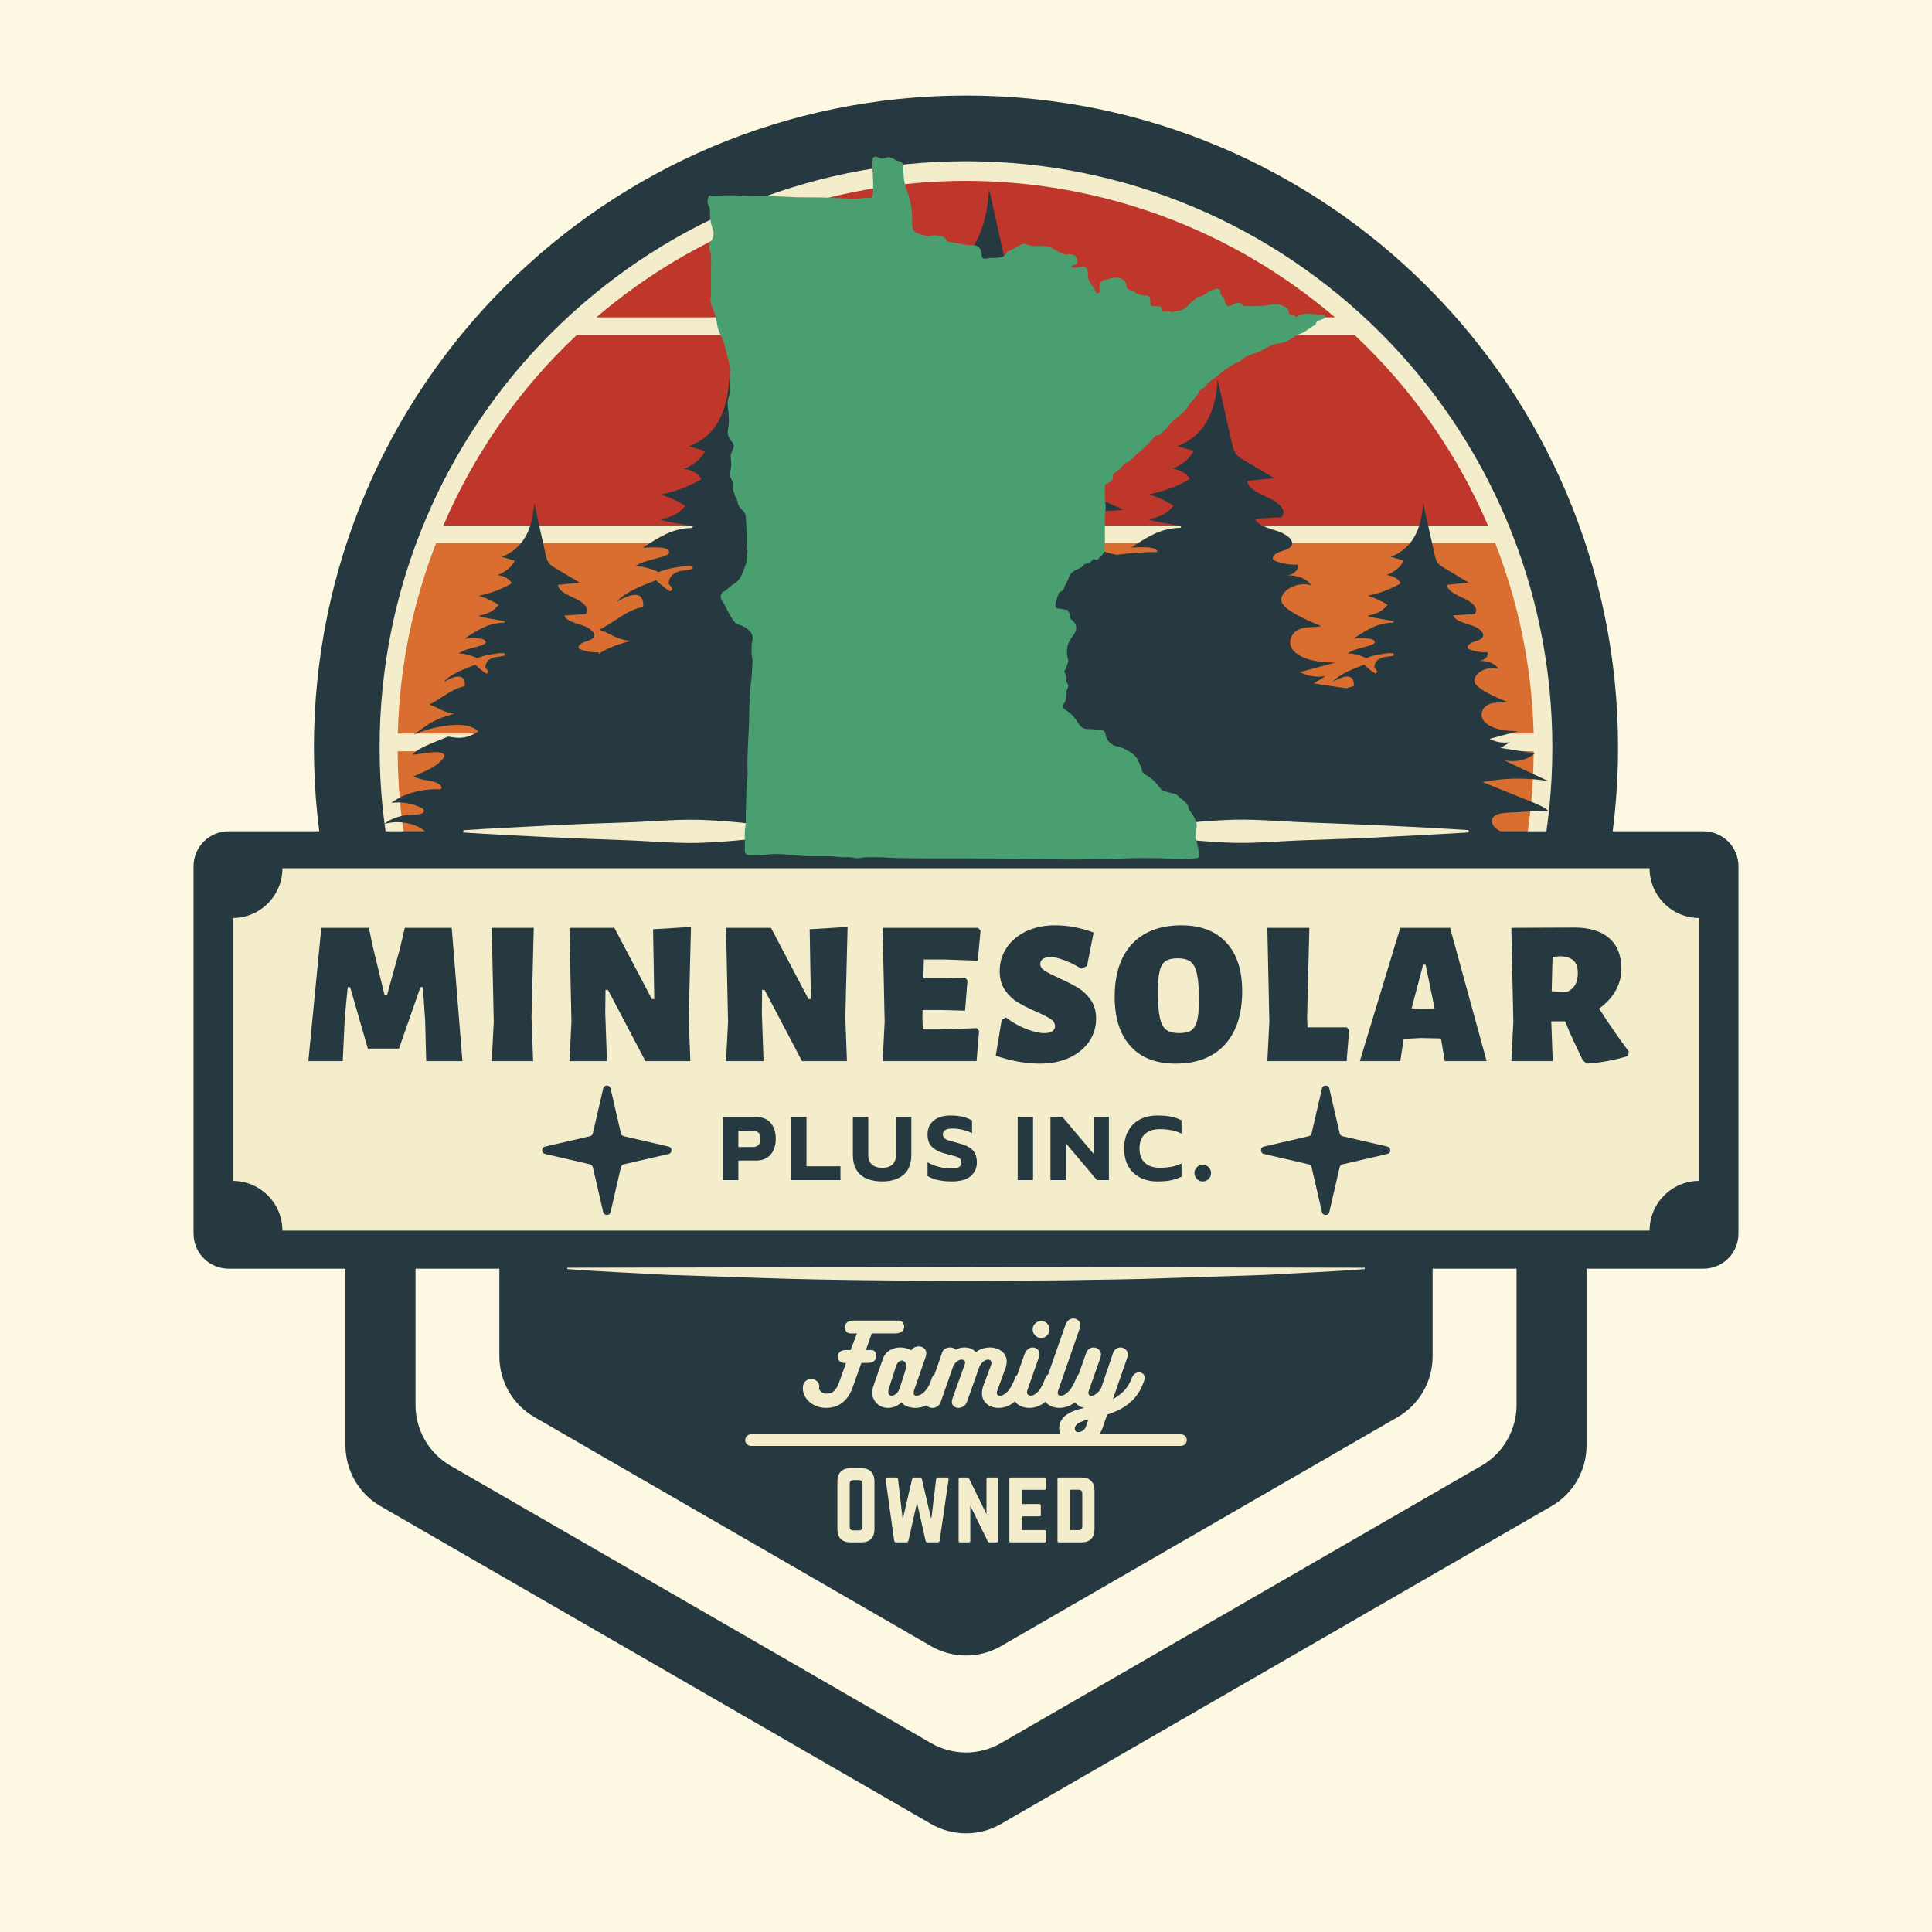 <svg xmlns="http://www.w3.org/2000/svg" xmlns:xlink="http://www.w3.org/1999/xlink" width="500" zoomAndPan="magnify" viewBox="0 0 375 375" height="500" preserveAspectRatio="xMidYMid meet" version="1.2"><defs><clipPath id="7e5db8e1d4"><path d="M 60.934 18.543 L 314.066 18.543 L 314.066 271.68 L 60.934 271.68 Z M 60.934 18.543 "/></clipPath><clipPath id="ed280e1f76"><path d="M 187.5 18.543 C 117.598 18.543 60.934 75.211 60.934 145.113 C 60.934 215.012 117.598 271.68 187.5 271.68 C 257.402 271.68 314.066 215.012 314.066 145.113 C 314.066 75.211 257.402 18.543 187.5 18.543 Z M 187.5 18.543 "/></clipPath><clipPath id="51f1b67939"><path d="M 0.934 0.543 L 254.066 0.543 L 254.066 253.68 L 0.934 253.68 Z M 0.934 0.543 "/></clipPath><clipPath id="742b57d332"><path d="M 127.5 0.543 C 57.598 0.543 0.934 57.211 0.934 127.113 C 0.934 197.012 57.598 253.68 127.5 253.68 C 197.402 253.68 254.066 197.012 254.066 127.113 C 254.066 57.211 197.402 0.543 127.5 0.543 Z M 127.5 0.543 "/></clipPath><clipPath id="7a19775878"><rect x="0" width="255" y="0" height="254"/></clipPath><clipPath id="9d738feb87"><path d="M 60.934 18.543 L 314.059 18.543 L 314.059 271.668 L 60.934 271.668 Z M 60.934 18.543 "/></clipPath><clipPath id="0e7f7fea6f"><path d="M 187.496 18.543 C 117.598 18.543 60.934 75.207 60.934 145.105 C 60.934 215.004 117.598 271.668 187.496 271.668 C 257.395 271.668 314.059 215.004 314.059 145.105 C 314.059 75.207 257.395 18.543 187.496 18.543 Z M 187.496 18.543 "/></clipPath><clipPath id="05f2db5e9b"><path d="M 77.18 145 L 297.68 145 L 297.68 183 L 77.18 183 Z M 77.18 145 "/></clipPath><clipPath id="41a7409637"><path d="M 77.18 105 L 297.68 105 L 297.68 143 L 77.18 143 Z M 77.18 105 "/></clipPath><clipPath id="fbd35f7292"><path d="M 37.5 36.668 L 337.5 36.668 L 337.5 356 L 37.5 356 Z M 37.5 36.668 "/></clipPath><clipPath id="149c6a61ac"><path d="M 45.16 168.531 L 330 168.531 L 330 238.863 L 45.16 238.863 Z M 45.16 168.531 "/></clipPath><clipPath id="e6c998f700"><path d="M 320.184 168.531 L 54.816 168.531 C 54.816 173.844 50.52 178.184 45.16 178.184 L 45.16 229.207 C 50.473 229.207 54.816 233.504 54.816 238.863 L 320.184 238.863 C 320.184 233.547 324.48 229.207 329.84 229.207 L 329.84 178.184 C 324.527 178.184 320.184 173.891 320.184 168.531 Z M 320.184 168.531 "/></clipPath><clipPath id="ab7d629987"><path d="M 0.16 0.531 L 285 0.531 L 285 70.863 L 0.16 70.863 Z M 0.16 0.531 "/></clipPath><clipPath id="918fa15d38"><path d="M 275.184 0.531 L 9.816 0.531 C 9.816 5.844 5.52 10.184 0.16 10.184 L 0.16 61.207 C 5.473 61.207 9.816 65.504 9.816 70.863 L 275.184 70.863 C 275.184 65.547 279.48 61.207 284.84 61.207 L 284.84 10.184 C 279.527 10.184 275.184 5.891 275.184 0.531 Z M 275.184 0.531 "/></clipPath><clipPath id="2d14ea0c1b"><rect x="0" width="285" y="0" height="71"/></clipPath><clipPath id="63ca2fdd96"><path d="M 137.25 30.074 L 257.25 30.074 L 257.25 167 L 137.25 167 Z M 137.25 30.074 "/></clipPath><clipPath id="550ea0546b"><path d="M 105.156 210.703 L 130.316 210.703 L 130.316 235.824 L 105.156 235.824 Z M 105.156 210.703 "/></clipPath><clipPath id="14bf7169fe"><path d="M 105.129 232 L 113 232 L 113 236.941 L 105.129 236.941 Z M 105.129 232 "/></clipPath><clipPath id="c3d2ef38a3"><path d="M 244.668 210.703 L 269.828 210.703 L 269.828 235.824 L 244.668 235.824 Z M 244.668 210.703 "/></clipPath><clipPath id="b58eb4df89"><path d="M 244.637 232 L 252 232 L 252 236.941 L 244.637 236.941 Z M 244.637 232 "/></clipPath></defs><g id="a414f55cac"><rect x="0" width="375" y="0" height="375" style="fill:#ffffff;fill-opacity:1;stroke:none;"/><rect x="0" width="375" y="0" height="375" style="fill:#fdf8e1;fill-opacity:1;stroke:none;"/><g clip-rule="nonzero" clip-path="url(#7e5db8e1d4)"><g clip-rule="nonzero" clip-path="url(#ed280e1f76)"><g transform="matrix(1,0,0,1,60,18)"><g clip-path="url(#7a19775878)"><g clip-rule="nonzero" clip-path="url(#51f1b67939)"><g clip-rule="nonzero" clip-path="url(#742b57d332)"><path style=" stroke:none;fill-rule:nonzero;fill:#f4edcc;fill-opacity:1;" d="M 0.934 0.543 L 254.066 0.543 L 254.066 253.68 L 0.934 253.68 Z M 0.934 0.543 "/></g></g></g></g></g></g><g clip-rule="nonzero" clip-path="url(#9d738feb87)"><g clip-rule="nonzero" clip-path="url(#0e7f7fea6f)"><path style="fill:none;stroke-width:34;stroke-linecap:butt;stroke-linejoin:miter;stroke:#263940;stroke-opacity:1;stroke-miterlimit:4;" d="M 168.751 -0.002 C 75.553 -0.002 0.001 75.55 0.001 168.748 C 0.001 261.946 75.553 337.498 168.751 337.498 C 261.949 337.498 337.501 261.946 337.501 168.748 C 337.501 75.55 261.949 -0.002 168.751 -0.002 Z M 168.751 -0.002 " transform="matrix(0.75,0,0,0.75,60.933,18.545)"/></g></g><g clip-rule="nonzero" clip-path="url(#05f2db5e9b)"><path style=" stroke:none;fill-rule:nonzero;fill:#d96e30;fill-opacity:1;" d="M 291.18 182.777 C 295.477 170.832 297.645 158.512 297.68 145.816 L 77.191 145.816 C 77.223 158.52 79.391 170.848 83.691 182.797 Z M 291.18 182.777 "/></g><g clip-rule="nonzero" clip-path="url(#41a7409637)"><path style=" stroke:none;fill-rule:nonzero;fill:#d96e30;fill-opacity:1;" d="M 290.215 105.398 L 84.648 105.398 C 80.023 117.293 77.547 129.621 77.215 142.379 L 297.68 142.379 C 297.336 129.621 294.848 117.293 290.215 105.398 Z M 290.215 105.398 "/></g><path style=" stroke:none;fill-rule:nonzero;fill:#d98d30;fill-opacity:1;" d="M 112.836 226.566 C 114.094 227.723 115.375 228.848 116.684 229.945 C 117.992 231.039 119.328 232.105 120.688 233.141 C 122.047 234.176 123.426 235.176 124.832 236.145 C 126.238 237.117 127.664 238.051 129.113 238.957 C 130.562 239.859 132.031 240.73 133.52 241.562 C 135.008 242.398 136.516 243.199 138.043 243.965 C 139.57 244.73 141.113 245.461 142.672 246.152 C 144.234 246.848 145.809 247.504 147.398 248.121 C 148.988 248.742 150.594 249.324 152.211 249.871 C 153.828 250.418 155.461 250.926 157.102 251.395 C 158.742 251.863 160.395 252.297 162.055 252.691 C 163.715 253.082 165.387 253.438 167.062 253.754 C 168.742 254.066 170.426 254.344 172.117 254.582 C 173.809 254.82 175.504 255.016 177.203 255.176 C 178.902 255.332 180.605 255.453 182.312 255.531 C 184.016 255.613 185.723 255.652 187.43 255.652 C 189.137 255.652 190.844 255.613 192.551 255.531 C 194.254 255.453 195.957 255.332 197.656 255.176 C 199.359 255.016 201.055 254.82 202.742 254.582 C 204.434 254.344 206.117 254.066 207.797 253.754 C 209.473 253.438 211.145 253.082 212.805 252.691 C 214.469 252.297 216.117 251.863 217.758 251.395 C 219.402 250.926 221.031 250.418 222.648 249.871 C 224.266 249.324 225.871 248.742 227.461 248.121 C 229.051 247.504 230.629 246.848 232.188 246.152 C 233.746 245.461 235.293 244.73 236.816 243.965 C 238.344 243.199 239.852 242.398 241.34 241.562 C 242.828 240.73 244.297 239.859 245.746 238.957 C 247.195 238.051 248.621 237.117 250.027 236.145 C 251.434 235.176 252.816 234.176 254.176 233.141 C 255.531 232.105 256.867 231.039 258.176 229.945 C 259.484 228.848 260.77 227.723 262.023 226.566 Z M 112.836 226.566 "/><path style=" stroke:none;fill-rule:nonzero;fill:#d98d30;fill-opacity:1;" d="M 84.988 186.18 C 87.746 193.102 91.172 199.676 95.262 205.902 C 99.355 212.133 104.031 217.883 109.289 223.16 L 265.582 223.16 C 270.84 217.883 275.516 212.133 279.609 205.902 C 283.699 199.676 287.125 193.102 289.883 186.18 Z M 84.988 186.18 "/><path style=" stroke:none;fill-rule:nonzero;fill:#bf372a;fill-opacity:1;" d="M 86.055 101.996 L 288.82 101.996 C 285.82 95.004 282.141 88.395 277.777 82.164 C 273.414 75.938 268.461 70.219 262.914 65.016 L 111.957 65.016 C 106.41 70.219 101.457 75.938 97.094 82.164 C 92.73 88.395 89.051 95.004 86.055 101.996 Z M 86.055 101.996 "/><path style=" stroke:none;fill-rule:nonzero;fill:#bf372a;fill-opacity:1;" d="M 259.113 61.598 C 257.879 60.539 256.621 59.512 255.34 58.508 C 254.059 57.508 252.758 56.535 251.434 55.59 C 250.109 54.645 248.766 53.73 247.398 52.848 C 246.035 51.961 244.652 51.109 243.25 50.285 C 241.848 49.461 240.426 48.668 238.988 47.91 C 237.555 47.148 236.098 46.418 234.629 45.723 C 233.16 45.027 231.676 44.363 230.176 43.734 C 228.68 43.102 227.168 42.504 225.641 41.941 C 224.117 41.379 222.578 40.848 221.031 40.352 C 219.48 39.855 217.922 39.395 216.352 38.969 C 214.785 38.543 213.207 38.152 211.621 37.793 C 210.031 37.438 208.438 37.117 206.84 36.828 C 205.238 36.543 203.633 36.293 202.02 36.078 C 200.406 35.863 198.793 35.684 197.172 35.539 C 195.555 35.395 193.93 35.285 192.305 35.215 C 190.684 35.145 189.055 35.105 187.43 35.105 C 185.805 35.105 184.18 35.145 182.555 35.215 C 180.93 35.285 179.309 35.395 177.688 35.539 C 176.066 35.684 174.453 35.863 172.84 36.078 C 171.23 36.293 169.621 36.543 168.023 36.828 C 166.422 37.117 164.828 37.438 163.242 37.793 C 161.656 38.152 160.078 38.543 158.508 38.969 C 156.938 39.395 155.379 39.855 153.832 40.352 C 152.281 40.848 150.746 41.379 149.219 41.941 C 147.695 42.504 146.184 43.102 144.684 43.734 C 143.184 44.363 141.699 45.027 140.23 45.723 C 138.762 46.418 137.309 47.148 135.871 47.91 C 134.434 48.668 133.012 49.461 131.609 50.285 C 130.207 51.109 128.824 51.961 127.461 52.848 C 126.098 53.73 124.754 54.645 123.43 55.59 C 122.105 56.535 120.801 57.508 119.52 58.508 C 118.238 59.512 116.98 60.539 115.746 61.598 Z M 259.113 61.598 "/><g clip-rule="nonzero" clip-path="url(#fbd35f7292)"><path style=" stroke:none;fill-rule:nonzero;fill:#263940;fill-opacity:1;" d="M 330.641 161.355 L 291.285 161.355 C 289.707 160.676 288.867 159.062 290.281 158.246 C 290.918 157.879 291.852 157.801 292.707 157.746 C 295.32 157.566 297.926 157.445 300.535 157.379 C 299.68 156.613 298.441 156.102 297.219 155.625 C 294.078 154.348 290.934 153.074 287.781 151.797 C 292.012 150.973 296.254 150.906 300.504 151.605 L 291.871 147.543 C 294.027 148.059 296.676 147.473 297.898 146.199 L 291.258 145.18 L 293.09 144.055 C 291.695 144.273 290.371 144.059 289.113 143.414 L 294.719 141.91 C 292.344 141.965 289.75 141.555 288.336 140.289 C 286.922 139.027 287.535 136.84 289.828 136.461 C 290.684 136.312 291.637 136.434 292.453 136.203 C 292.453 136.203 286.613 133.992 286.219 132.391 C 285.82 130.785 288.637 129.113 290.863 129.836 C 290.305 128.832 288.629 128.152 287.004 128.301 C 288.172 128.207 289.043 127.344 288.703 126.602 C 287.438 126.656 286.223 126.441 285.051 125.965 C 284.574 125.57 285.078 124.988 285.715 124.715 C 286.355 124.445 287.156 124.297 287.59 123.898 C 288.527 123.031 287.125 121.875 285.676 121.402 C 284.223 120.926 282.457 120.492 282.074 119.461 L 286.203 119.188 C 287.195 118.168 285.746 116.879 284.25 116.188 C 282.75 115.492 280.906 114.719 280.867 113.512 L 285.066 113.074 C 283.531 112.152 281.98 111.242 280.445 110.316 C 280.039 110.102 279.66 109.84 279.316 109.531 C 278.773 109 278.625 108.348 278.477 107.711 C 277.73 104.34 276.98 100.973 276.223 97.605 C 276.035 101.328 274.891 106.27 269.918 108.062 L 272.473 108.809 C 271.93 109.965 270.734 110.984 269.16 111.609 C 270.438 111.758 271.52 112.41 271.875 113.223 C 269.871 114.379 267.734 115.184 265.465 115.629 C 266.852 116.031 268.152 116.629 269.363 117.422 C 268.641 117.992 268.406 118.891 265.41 119.539 C 266.496 119.961 268.918 120.234 270.574 120.598 C 270.516 120.68 270.465 120.766 270.422 120.859 C 267.312 120.887 265.152 122.352 262.723 123.941 C 264.145 123.898 266.688 123.656 266.836 124.578 C 266.984 125.5 262.723 125.711 261.609 126.848 C 262.367 126.738 264.16 127.227 265.203 127.746 C 265.852 127.461 266.52 127.258 267.215 127.137 C 267.773 127.012 268.371 126.914 268.984 126.836 C 269.5 126.738 270.016 126.738 270.531 126.836 C 270.512 126.969 270.504 127.098 270.504 127.23 C 270.406 127.258 270.312 127.297 270.207 127.324 C 269.809 127.406 269.336 127.434 268.914 127.516 C 268.316 127.582 267.785 127.805 267.316 128.18 C 267.074 128.43 266.91 128.723 266.828 129.062 C 266.762 129.211 266.746 129.367 266.773 129.527 C 266.844 129.73 267.094 129.93 267.211 130.137 C 267.324 130.34 267.348 130.586 266.98 130.75 C 266.184 130.258 265.461 129.676 264.805 129.008 C 262.891 129.742 259.957 130.801 258.598 132.418 C 258.918 132.215 263.012 129.605 262.77 133.18 C 262.289 133.277 261.824 133.418 261.367 133.602 L 254.984 132.645 L 257.27 131.234 C 255.531 131.516 253.879 131.254 252.312 130.457 C 254.633 129.848 256.953 129.223 259.266 128.598 C 256.328 128.652 253.113 128.152 251.359 126.598 C 249.609 125.047 250.367 122.309 253.223 121.836 C 254.281 121.656 255.453 121.793 256.453 121.516 C 256.453 121.516 249.23 118.77 248.738 116.777 C 248.246 114.781 251.727 112.715 254.48 113.609 C 253.801 112.375 251.707 111.531 249.715 111.695 C 251.152 111.586 252.238 110.5 251.816 109.59 C 250.246 109.652 248.734 109.383 247.281 108.773 C 246.684 108.301 247.324 107.566 248.113 107.227 C 248.898 106.891 249.891 106.711 250.434 106.211 C 251.602 105.148 249.863 103.723 248.082 103.125 C 246.301 102.531 244.078 101.984 243.613 100.707 L 248.723 100.387 C 249.957 99.113 248.164 97.516 246.305 96.652 C 244.445 95.793 242.156 94.848 242.109 93.355 L 247.309 92.797 C 245.395 91.668 243.48 90.527 241.566 89.387 C 241.062 89.121 240.598 88.793 240.176 88.406 C 239.5 87.77 239.309 86.941 239.133 86.156 C 238.207 81.969 237.273 77.801 236.336 73.617 C 236.105 78.25 234.68 84.359 228.512 86.59 L 231.664 87.512 C 231.023 88.938 229.52 90.203 227.562 90.977 C 229.137 91.164 230.496 91.98 230.945 92.988 C 228.457 94.422 225.805 95.414 222.984 95.961 C 224.711 96.461 226.32 97.207 227.82 98.195 C 226.922 98.902 226.625 100.004 222.914 100.816 C 224.262 101.332 227.262 101.688 229.297 102.133 C 229.227 102.234 229.164 102.344 229.105 102.453 C 225.25 102.496 222.574 104.312 219.559 106.281 C 221.324 106.242 224.488 105.941 224.664 107.098 L 224.664 107.137 C 222.016 107.145 219.383 107.328 216.758 107.68 C 214.652 107.301 212.738 106.609 211.449 105.465 C 209.18 103.441 210.172 99.898 213.863 99.273 C 215.238 99.043 216.758 99.234 218.078 98.879 C 218.078 98.879 208.68 95.309 208.039 92.711 C 207.402 90.117 211.938 87.457 215.508 88.613 C 214.629 86.996 211.906 85.91 209.316 86.137 C 211.191 85.992 212.586 84.59 212.047 83.41 C 210.004 83.484 208.039 83.133 206.152 82.352 C 205.391 81.711 206.203 80.773 207.234 80.34 C 208.266 79.906 209.547 79.676 210.25 79.023 C 211.762 77.637 209.504 75.777 207.199 75.004 C 204.891 74.23 201.996 73.535 201.383 71.879 L 208.023 71.445 C 209.621 69.812 207.305 67.738 204.898 66.609 C 202.492 65.484 199.508 64.258 199.426 62.305 L 206.203 61.598 C 203.719 60.117 201.234 58.652 198.762 57.168 C 198.105 56.816 197.5 56.391 196.945 55.895 C 196.07 55.039 195.828 53.977 195.598 52.957 C 194.387 47.539 193.176 42.113 191.973 36.68 C 191.652 42.684 189.812 50.629 181.812 53.508 L 185.902 54.719 C 185.043 56.578 183.102 58.23 180.562 59.227 C 182.598 59.473 184.391 60.504 184.949 61.824 C 181.738 63.699 178.309 65.004 174.664 65.742 C 176.902 66.379 178.992 67.34 180.938 68.613 C 179.77 69.539 179.391 70.965 174.586 72.012 C 176.32 72.691 180.219 73.152 182.883 73.719 C 182.793 73.852 182.711 73.988 182.637 74.129 C 177.625 74.195 174.164 76.562 170.227 79.102 C 172.52 79.047 176.633 78.652 176.867 80.16 C 177.098 81.672 170.227 81.969 168.445 83.812 C 169.652 83.625 172.531 84.426 174.23 85.254 C 175.27 84.805 176.348 84.469 177.465 84.254 C 178.371 84.074 179.336 83.91 180.316 83.777 C 181.129 83.668 182.23 83.602 182.816 83.777 C 182.785 83.992 182.773 84.199 182.762 84.414 C 182.605 84.477 182.449 84.527 182.285 84.566 C 181.648 84.715 180.898 84.758 180.219 84.883 C 178.996 85.09 178.125 85.523 177.652 85.969 C 177.254 86.367 176.984 86.836 176.852 87.383 C 176.758 87.621 176.73 87.863 176.77 88.117 C 176.879 88.457 177.27 88.781 177.477 89.105 C 177.68 89.434 177.691 89.828 177.098 90.098 C 175.812 89.309 174.648 88.375 173.605 87.289 C 170.508 88.484 165.809 90.16 163.609 92.789 C 164.125 92.469 170.727 88.238 170.312 94 C 165.777 94.934 163.289 97.828 159.23 99.742 C 163.129 101.129 162.707 101.887 167 102.617 C 160.297 104.477 159.215 105.699 154.312 109.227 C 157.602 107.738 161.035 106.773 164.621 106.336 C 168.383 105.832 172.648 105.996 174.578 108.184 C 171.129 110.168 169.551 110.547 165.125 109.758 C 162.922 110.695 160.547 111.566 158.496 112.488 C 157.379 111.855 156.176 111.598 154.895 111.715 C 156.336 111.605 157.426 110.52 157.004 109.609 C 155.43 109.68 153.914 109.41 152.457 108.809 C 151.859 108.332 152.5 107.598 153.289 107.258 C 154.074 106.922 155.066 106.742 155.609 106.242 C 156.781 105.184 155.039 103.754 153.258 103.16 C 151.477 102.562 149.254 102.016 148.793 100.738 L 153.898 100.422 C 155.137 99.145 153.344 97.547 151.48 96.688 C 149.621 95.824 147.332 94.879 147.285 93.387 L 152.5 92.828 C 150.586 91.699 148.668 90.559 146.754 89.418 C 146.25 89.152 145.789 88.828 145.371 88.441 C 144.703 87.801 144.5 86.977 144.336 86.188 C 143.402 82.004 142.461 77.836 141.523 73.652 C 141.293 78.281 139.867 84.395 133.703 86.621 L 136.852 87.543 C 136.215 88.969 134.707 90.234 132.75 91.008 C 134.328 91.195 135.684 92.016 136.133 93.02 C 133.656 94.449 131.012 95.438 128.203 95.988 C 129.93 96.488 131.539 97.23 133.039 98.223 C 132.141 98.926 131.84 100.027 128.137 100.84 C 129.48 101.359 132.48 101.711 134.52 102.16 C 134.449 102.262 134.383 102.367 134.328 102.48 C 130.473 102.52 127.812 104.34 124.781 106.309 C 126.547 106.266 129.711 105.969 129.887 107.121 C 130.066 108.277 124.781 108.52 123.395 109.934 C 124.332 109.801 126.559 110.41 127.863 111.047 C 128.66 110.703 129.488 110.449 130.344 110.289 C 131.055 110.152 131.789 110.031 132.547 109.922 C 133.184 109.84 134.016 109.785 134.461 109.922 C 134.461 110.082 134.434 110.238 134.434 110.41 C 134.309 110.457 134.184 110.492 134.055 110.52 C 133.578 110.641 132.992 110.668 132.457 110.762 C 131.719 110.852 131.062 111.133 130.488 111.605 C 130.172 111.906 129.969 112.266 129.879 112.691 C 129.793 112.875 129.77 113.066 129.812 113.262 C 129.891 113.52 130.191 113.762 130.355 114.023 C 130.516 114.281 130.516 114.566 130.055 114.77 C 129.062 114.172 128.168 113.457 127.363 112.625 C 124.973 113.535 121.348 114.84 119.648 116.863 C 119.648 116.863 125.164 113.168 124.84 117.785 C 121.348 118.508 119.434 120.734 116.309 122.215 C 119.312 123.273 118.969 123.871 122.285 124.414 C 119.27 125.258 117.723 125.938 116.223 126.887 C 116.215 126.793 116.191 126.699 116.156 126.613 C 114.887 126.664 113.664 126.453 112.488 125.973 C 112.012 125.582 112.531 124.996 113.168 124.727 C 113.809 124.453 114.594 124.305 115.043 123.91 C 115.98 123.043 114.566 121.887 113.125 121.41 C 111.688 120.934 109.895 120.5 109.516 119.469 L 113.645 119.199 C 114.637 118.176 113.195 116.887 111.703 116.195 C 110.211 115.504 108.363 114.727 108.309 113.52 L 112.516 113.082 C 110.969 112.16 109.434 111.25 107.887 110.328 C 107.48 110.109 107.102 109.848 106.758 109.543 C 106.293 109.02 106.016 108.414 105.93 107.719 C 105.184 104.352 104.422 100.984 103.676 97.613 C 103.484 101.336 102.332 106.281 97.359 108.074 L 99.91 108.82 C 99.383 109.977 98.172 110.992 96.598 111.617 C 97.875 111.77 98.977 112.422 99.328 113.234 C 97.32 114.387 95.184 115.191 92.914 115.641 C 94.305 116.043 95.605 116.637 96.816 117.43 C 96.082 118 95.859 118.898 92.863 119.551 C 93.949 119.973 96.371 120.242 98.008 120.609 C 98.008 120.609 97.863 120.855 97.863 120.867 C 94.762 120.895 92.605 122.359 90.16 123.949 C 91.586 123.91 94.137 123.668 94.289 124.59 C 94.438 125.512 90.16 125.719 89.047 126.859 C 89.809 126.75 91.602 127.238 92.645 127.754 C 93.289 127.473 93.961 127.27 94.656 127.145 C 95.227 127.02 95.824 126.926 96.418 126.844 C 96.938 126.75 97.453 126.75 97.973 126.844 C 97.973 126.965 97.973 127.105 97.941 127.242 C 97.844 127.277 97.742 127.309 97.641 127.332 C 97.262 127.418 96.785 127.441 96.367 127.523 C 95.773 127.598 95.238 127.82 94.77 128.188 C 94.527 128.438 94.363 128.734 94.281 129.074 C 94.223 129.223 94.203 129.375 94.227 129.535 C 94.293 129.738 94.547 129.941 94.676 130.145 C 94.801 130.348 94.797 130.594 94.43 130.758 C 93.637 130.266 92.91 129.688 92.258 129.02 C 90.344 129.754 87.422 130.812 86.062 132.426 C 86.383 132.223 90.477 129.617 90.211 133.191 C 87.402 133.773 85.852 135.551 83.34 136.75 C 85.758 137.602 85.484 138.09 88.16 138.527 C 84.012 139.695 83.324 140.441 80.285 142.625 C 82.32 141.707 84.449 141.113 86.668 140.848 C 89.004 140.531 91.652 140.633 92.844 141.988 C 90.699 143.227 89.723 143.457 86.98 142.969 C 84.305 144.109 81.195 145.086 80.051 146.48 C 81.438 146.438 84.426 145.68 85.648 146.125 C 86.871 146.57 86.043 147.199 85.309 147.973 C 84.277 149.098 80.199 150.703 80.199 150.703 C 81.797 151.383 82.754 151.434 83.828 151.641 C 84.898 151.844 86.137 152.566 85.539 153.203 C 81.965 153.023 78.301 154.043 75.965 155.836 C 78.023 155.59 79.984 155.914 81.848 156.816 C 81.988 156.867 82.098 156.953 82.18 157.082 C 82.262 157.207 82.293 157.344 82.281 157.492 C 82.148 158.062 81.02 158.105 80.18 158.129 C 78.004 158.148 75.875 158.84 74.527 159.965 C 77.23 159.094 80.734 159.789 82.504 161.352 L 44.359 161.352 C 43.91 161.352 43.469 161.395 43.031 161.48 C 42.594 161.57 42.168 161.699 41.758 161.867 C 41.344 162.039 40.953 162.25 40.582 162.496 C 40.211 162.746 39.867 163.027 39.555 163.344 C 39.238 163.656 38.957 164 38.707 164.371 C 38.461 164.742 38.254 165.137 38.082 165.547 C 37.91 165.961 37.781 166.387 37.695 166.824 C 37.609 167.262 37.566 167.703 37.566 168.148 L 37.566 239.453 C 37.566 239.902 37.609 240.344 37.699 240.781 C 37.785 241.215 37.914 241.641 38.086 242.055 C 38.254 242.465 38.465 242.855 38.711 243.227 C 38.961 243.598 39.242 243.941 39.559 244.258 C 39.871 244.57 40.215 244.852 40.586 245.102 C 40.957 245.348 41.348 245.559 41.758 245.727 C 42.172 245.898 42.598 246.027 43.035 246.113 C 43.469 246.203 43.914 246.246 44.359 246.246 L 67.051 246.246 L 67.051 280.566 C 67.055 281.758 67.207 282.93 67.516 284.082 C 67.824 285.234 68.277 286.324 68.875 287.359 C 69.469 288.391 70.191 289.328 71.031 290.172 C 71.875 291.016 72.812 291.738 73.844 292.332 L 180.707 354.023 C 181.742 354.621 182.832 355.074 183.984 355.383 C 185.137 355.691 186.309 355.844 187.5 355.844 C 188.691 355.844 189.863 355.691 191.016 355.383 C 192.168 355.074 193.258 354.621 194.293 354.023 L 301.156 292.332 C 302.188 291.738 303.125 291.016 303.965 290.172 C 304.809 289.328 305.527 288.391 306.125 287.359 C 306.719 286.328 307.172 285.234 307.48 284.086 C 307.789 282.934 307.945 281.762 307.945 280.57 L 307.945 246.246 L 330.641 246.246 C 331.086 246.246 331.531 246.203 331.965 246.113 C 332.402 246.027 332.828 245.898 333.242 245.727 C 333.652 245.559 334.043 245.348 334.414 245.102 C 334.785 244.852 335.129 244.57 335.441 244.258 C 335.758 243.941 336.039 243.598 336.289 243.227 C 336.535 242.855 336.746 242.465 336.914 242.055 C 337.086 241.641 337.215 241.215 337.301 240.781 C 337.391 240.344 337.434 239.902 337.434 239.453 L 337.434 168.148 C 337.434 167.703 337.391 167.262 337.305 166.824 C 337.215 166.387 337.086 165.961 336.918 165.551 C 336.746 165.137 336.535 164.746 336.289 164.375 C 336.039 164.004 335.758 163.66 335.445 163.348 C 335.129 163.031 334.785 162.75 334.414 162.5 C 334.043 162.254 333.652 162.043 333.242 161.875 C 332.828 161.703 332.402 161.574 331.969 161.488 C 331.531 161.402 331.09 161.355 330.641 161.355 Z M 294.363 272.715 C 294.363 273.906 294.207 275.078 293.898 276.23 C 293.59 277.383 293.137 278.473 292.543 279.504 C 291.945 280.539 291.227 281.477 290.387 282.32 C 289.543 283.164 288.605 283.883 287.574 284.48 L 194.293 338.332 C 193.258 338.93 192.168 339.383 191.016 339.691 C 189.863 340 188.691 340.156 187.5 340.156 C 186.309 340.156 185.137 340 183.984 339.691 C 182.832 339.383 181.742 338.93 180.707 338.332 L 87.426 284.48 C 86.395 283.883 85.461 283.16 84.621 282.316 C 83.777 281.473 83.062 280.535 82.465 279.504 C 81.871 278.473 81.422 277.379 81.113 276.23 C 80.805 275.078 80.652 273.906 80.652 272.715 L 80.652 246.246 L 96.926 246.246 L 96.926 263.293 C 96.93 264.484 97.082 265.656 97.391 266.805 C 97.703 267.957 98.152 269.047 98.75 270.082 C 99.348 271.113 100.066 272.051 100.906 272.895 C 101.75 273.734 102.688 274.457 103.719 275.051 L 180.707 319.508 C 181.742 320.105 182.832 320.559 183.984 320.867 C 185.137 321.176 186.309 321.332 187.5 321.332 C 188.691 321.332 189.863 321.176 191.016 320.867 C 192.168 320.559 193.258 320.105 194.293 319.508 L 271.273 275.066 C 272.309 274.469 273.246 273.746 274.09 272.902 C 274.93 272.059 275.652 271.121 276.246 270.086 C 276.844 269.055 277.297 267.961 277.605 266.809 C 277.914 265.656 278.066 264.484 278.066 263.293 L 278.066 246.246 L 294.363 246.246 Z M 294.363 272.715 "/></g><path style=" stroke:none;fill-rule:nonzero;fill:#f4edcc;fill-opacity:1;" d="M 89.934 161.141 C 95.215 160.793 100.5 160.566 105.781 160.273 C 111.062 159.98 116.344 159.805 121.625 159.633 C 126.906 159.465 132.188 158.883 137.473 159.199 C 140.113 159.324 142.754 159.543 145.395 159.84 C 148.062 160.117 150.703 160.555 153.316 161.148 L 153.316 161.582 C 150.703 162.172 148.062 162.609 145.395 162.891 C 142.754 163.188 140.113 163.41 137.473 163.527 C 132.188 163.848 126.906 163.281 121.625 163.094 C 116.344 162.906 111.062 162.699 105.781 162.457 C 100.5 162.211 95.215 161.934 89.934 161.586 Z M 89.934 161.141 "/><path style=" stroke:none;fill-rule:nonzero;fill:#f4edcc;fill-opacity:1;" d="M 285.066 161.574 C 279.785 161.918 274.5 162.148 269.219 162.441 C 263.938 162.734 258.656 162.91 253.375 163.082 C 248.094 163.25 242.812 163.832 237.527 163.516 C 234.887 163.395 232.242 163.172 229.605 162.875 C 226.938 162.598 224.297 162.16 221.68 161.566 L 221.68 161.133 C 224.297 160.543 226.938 160.105 229.605 159.824 C 232.242 159.527 234.887 159.305 237.527 159.188 C 242.812 158.867 248.094 159.434 253.375 159.621 C 258.656 159.809 263.938 160.02 269.219 160.258 C 274.5 160.5 279.785 160.781 285.066 161.129 Z M 285.066 161.574 "/><path style=" stroke:none;fill-rule:nonzero;fill:#f4edcc;fill-opacity:1;" d="M 264.891 246.324 C 258.438 246.848 251.988 247.074 245.543 247.457 L 226.191 248.094 C 219.746 248.355 213.297 248.367 206.848 248.504 L 187.5 248.625 C 174.602 248.566 161.703 248.508 148.805 248.086 L 129.457 247.445 C 123.008 247.066 116.562 246.84 110.109 246.32 L 110.109 246.059 L 187.5 245.922 L 264.891 246.059 Z M 264.891 246.324 "/><g clip-rule="nonzero" clip-path="url(#149c6a61ac)"><g clip-rule="nonzero" clip-path="url(#e6c998f700)"><g transform="matrix(1,0,0,1,45,168)"><g clip-path="url(#2d14ea0c1b)"><g clip-rule="nonzero" clip-path="url(#ab7d629987)"><g clip-rule="nonzero" clip-path="url(#918fa15d38)"><path style=" stroke:none;fill-rule:nonzero;fill:#f4edcc;fill-opacity:1;" d="M 0.16 0.531 L 284.785 0.531 L 284.785 70.863 L 0.16 70.863 Z M 0.16 0.531 "/></g></g></g></g></g></g><path style="fill:none;stroke-width:3;stroke-linecap:round;stroke-linejoin:miter;stroke:#f4edcc;stroke-opacity:1;stroke-miterlimit:4;" d="M 1.501 1.502 L 112.782 1.502 " transform="matrix(0.75,0,0,0.75,144.644,278.397)"/><g clip-rule="nonzero" clip-path="url(#63ca2fdd96)"><path style=" stroke:none;fill-rule:nonzero;fill:#4a9f71;fill-opacity:1;" d="M 161.062 166.199 C 159.465 166.195 157.961 166.234 156.461 166.176 C 155.16 166.125 153.863 165.961 152.559 165.855 C 151.441 165.766 150.312 165.715 149.207 165.852 C 147.996 166.008 146.789 165.973 145.578 165.992 C 144.914 166.008 144.516 165.676 144.559 165.02 C 144.652 163.488 144.418 161.965 144.676 160.434 C 144.832 159.496 144.738 158.52 144.766 157.562 C 144.832 155.27 144.832 152.977 145.098 150.691 C 145.133 150.375 145.121 150.055 145.109 149.734 C 144.984 146.828 145.242 143.926 145.363 141.031 C 145.449 138.992 145.41 136.949 145.555 134.918 C 145.625 133.969 145.672 133.016 145.809 132.066 C 145.984 130.809 145.984 129.523 146.062 128.25 C 146.07 128.156 146.074 128.055 146.047 127.965 C 145.781 127.121 145.898 126.254 145.887 125.395 C 145.883 125.141 145.902 124.879 145.973 124.637 C 146.293 123.441 146.047 122.746 144.723 121.832 C 144.387 121.602 143.988 121.434 143.594 121.324 C 143.004 121.156 142.574 120.824 142.254 120.312 C 141.883 119.719 141.512 119.133 141.203 118.496 C 140.867 117.812 140.527 117.125 140.094 116.488 C 139.711 115.914 139.863 115.082 140.457 114.824 C 141.188 114.508 141.602 113.812 142.266 113.453 C 143.984 112.531 144.254 110.738 144.891 109.16 C 144.77 108.152 145.355 107.164 144.938 106.141 C 144.848 105.922 144.91 105.633 144.91 105.379 C 144.938 103.656 144.891 101.938 144.738 100.215 C 144.695 99.719 144.5 99.363 144.152 99.062 C 143.609 98.586 143.215 98.059 143.145 97.289 C 143.113 96.938 142.793 96.617 142.668 96.258 C 142.395 95.48 142.09 94.703 142.223 93.844 C 142.27 93.539 142.121 93.293 141.965 93.047 C 141.664 92.562 141.605 92.059 141.742 91.484 C 141.91 90.785 142.008 90.066 141.871 89.324 C 141.746 88.656 141.848 87.992 142.199 87.375 C 142.566 86.746 142.473 86.176 141.973 85.629 C 141.375 84.98 141.156 84.184 141.309 83.32 C 141.547 81.984 141.5 80.66 141.309 79.32 C 141.203 78.566 141.188 77.793 141.453 77.047 C 141.637 76.523 141.652 75.988 141.648 75.441 C 141.645 74.418 141.605 73.391 141.676 72.375 C 141.762 71.07 141.383 69.863 141.051 68.637 C 140.754 67.531 140.562 66.371 140.035 65.359 C 139.645 64.613 139.32 63.852 139.207 63.051 C 139.07 62.094 138.812 61.184 138.512 60.281 C 138.418 60.008 138.305 59.742 138.203 59.477 C 137.984 58.91 137.793 58.348 137.973 57.719 C 138.039 57.48 138 57.207 138.004 56.953 C 138.008 54.746 138.008 52.543 138.023 50.336 C 138.023 49.758 138 49.18 137.781 48.641 C 137.504 47.98 137.648 47.367 138.008 46.824 C 138.523 46.051 138.652 45.266 138.324 44.398 C 137.918 43.309 137.781 42.176 137.812 41.02 C 137.82 40.766 137.805 40.523 137.691 40.273 C 137.238 39.266 137.242 39.262 137.527 38.105 C 137.738 37.906 138.008 37.961 138.254 37.957 C 140.332 37.953 142.418 37.852 144.484 37.977 C 147.293 38.145 150.109 38.008 152.906 38.203 C 155.273 38.371 157.629 38.266 159.992 38.344 C 161.047 38.375 162.094 38.434 163.145 38.477 C 164.664 38.539 166.199 38.66 167.723 38.418 C 168.188 38.344 168.672 38.406 169.074 38.406 C 169.484 37.953 169.457 37.5 169.469 37.055 C 169.535 35.363 169.383 33.676 169.312 31.988 C 169.305 31.828 169.289 31.672 169.297 31.512 C 169.336 30.414 169.68 30.172 170.672 30.629 C 171.098 30.828 171.445 30.824 171.848 30.648 C 172.207 30.496 172.578 30.43 172.965 30.605 C 173.535 30.867 174.039 31.242 174.711 31.332 C 175.203 31.398 175.27 31.973 175.305 32.43 C 175.367 33.219 175.363 34.012 175.469 34.809 C 175.574 35.645 175.793 36.434 176.098 37.199 C 176.777 38.906 177.027 40.688 177.059 42.512 C 177.062 42.828 177.047 43.148 177.047 43.469 C 177.047 44.602 177.383 45.125 178.473 45.406 C 179.281 45.617 180.051 45.992 180.984 45.723 C 181.465 45.582 182.109 45.746 182.66 45.812 C 183.23 45.883 183.656 46.352 183.82 46.879 C 185.055 47.094 186.215 47.293 187.371 47.496 C 187.812 47.574 188.258 47.582 188.711 47.582 C 189.84 47.586 190.352 48.055 190.477 49.156 C 190.594 50.188 190.766 50.332 191.738 50.129 C 192.25 50.027 192.758 50.078 193.27 50.047 C 194.133 50 195.012 49.973 195.426 48.992 C 195.461 48.914 195.547 48.816 195.625 48.797 C 196.609 48.5 197.391 47.781 198.363 47.457 C 198.648 47.363 198.957 47.277 199.199 47.41 C 200.008 47.867 200.879 47.742 201.73 47.738 C 202.863 47.723 203.91 47.801 204.883 48.562 C 205.344 48.922 206.02 49.098 206.598 49.348 C 206.918 49.488 207.211 49.41 207.531 49.371 C 208.418 49.273 209.066 49.77 209.09 50.504 C 209.109 51.176 209.027 51.289 208.32 51.484 C 208.203 51.52 208.062 51.496 207.988 51.715 C 208.262 52.121 208.699 51.973 209.066 51.926 C 209.445 51.879 209.809 51.75 210.199 51.766 C 210.633 51.785 210.934 51.941 211.008 52.41 C 211.055 52.695 211.211 52.98 211.18 53.246 C 211.078 54.086 211.465 54.719 211.93 55.348 C 212.285 55.832 212.625 56.332 212.801 56.887 C 213.102 56.934 213.301 56.836 213.508 56.688 C 213.648 56.379 213.379 56.102 213.391 55.785 C 213.41 55.105 213.637 54.555 214.219 54.418 C 215.141 54.203 216.023 53.801 217.012 53.891 C 217.828 53.965 218.625 54.613 218.645 55.438 C 218.66 56.02 218.945 56.238 219.422 56.344 C 219.641 56.395 219.883 56.402 220.051 56.547 C 220.734 57.148 221.523 57.371 222.434 57.359 C 223.008 57.352 223.23 57.691 223.277 58.309 C 223.297 58.621 223.223 58.949 223.379 59.266 C 223.73 59.551 224.164 59.422 224.566 59.438 C 225.363 59.465 225.363 59.453 225.594 60.238 C 225.617 60.324 225.676 60.402 225.746 60.527 C 226.305 60.379 226.871 60.324 227.422 60.57 C 227.449 60.582 227.484 60.586 227.516 60.582 C 228.512 60.32 229.637 60.379 230.387 59.508 C 230.938 58.875 231.59 58.363 232.219 57.824 C 232.34 57.723 232.484 57.566 232.613 57.57 C 233.391 57.59 233.906 57.07 234.484 56.691 C 234.922 56.406 235.402 56.242 235.891 56.102 C 236.504 55.922 236.832 56.109 236.887 56.734 C 236.918 57.156 237.012 57.453 237.402 57.664 C 237.727 57.84 237.645 58.23 237.734 58.527 C 238.027 59.516 238.352 59.621 239.25 59.145 C 239.914 58.793 240.641 58.391 241.227 59.324 C 241.332 59.496 241.586 59.422 241.77 59.422 C 243.395 59.426 245.016 59.496 246.629 59.16 C 247.398 59 248.199 59.039 248.988 59.336 C 249.703 59.605 250.113 60.008 250.16 60.77 C 250.168 60.855 250.234 60.941 250.277 61.043 C 250.719 61.277 251.336 61.027 251.602 61.602 C 252.531 60.863 253.496 60.852 254.492 60.941 C 255.246 61.012 256.004 61.039 256.762 61.07 C 256.977 61.078 257.152 61.117 257.203 61.344 C 257.25 61.543 257.172 61.727 256.977 61.824 C 256.809 61.91 256.629 61.977 256.449 62.043 C 256.008 62.199 255.523 62.273 255.41 62.871 C 255.383 63.016 255.152 63.148 254.988 63.238 C 254.07 63.734 253.32 64.488 252.281 64.824 C 251.57 65.051 250.953 65.555 250.301 65.949 C 249.664 66.332 249.008 66.598 248.246 66.656 C 247.207 66.727 246.297 67.227 245.41 67.738 C 244.492 68.266 243.504 68.602 242.52 68.961 C 241.949 69.168 241.383 69.379 240.973 69.875 C 240.875 69.992 240.738 70.109 240.598 70.164 C 239.059 70.762 237.742 71.734 236.516 72.781 C 235.613 73.555 234.52 74.121 233.812 75.129 C 233.707 75.277 233.523 75.375 233.352 75.461 C 233.117 75.582 232.891 75.758 232.793 75.969 C 232.281 77.117 231.199 77.824 230.586 78.906 C 230.062 79.832 229.203 80.484 228.371 81.129 C 227.793 81.578 227.262 82.047 226.82 82.664 C 226.383 83.277 225.75 83.754 225.207 84.297 C 225.113 84.391 225.008 84.465 224.879 84.465 C 224.367 84.461 224.016 84.797 223.781 85.148 C 223.152 86.094 222.082 86.602 221.48 87.562 C 220.281 88.105 219.762 89.543 218.406 89.895 C 218.246 89.934 218.172 90.098 218.07 90.219 C 217.621 90.758 217.156 91.277 216.547 91.656 C 216.25 91.84 215.949 92.102 216 92.5 C 216.086 93.145 215.68 93.418 215.223 93.676 C 215.004 93.797 214.773 93.906 214.488 94.051 C 214.441 95.082 214.383 96.133 214.512 97.172 C 214.621 98.035 214.656 98.879 214.496 99.738 C 214.426 100.109 214.461 100.504 214.457 100.887 C 214.453 102.734 214.449 104.578 214.457 106.426 C 214.461 107.395 213.672 107.883 213.152 108.523 C 212.918 108.809 212.555 108.527 212.191 108.477 C 211.855 109.02 211.379 109.398 210.684 109.426 C 210.625 109.43 210.539 109.449 210.512 109.492 C 209.969 110.375 208.867 110.426 208.152 111.066 C 207.883 111.309 207.605 111.527 207.531 111.879 C 207.352 112.703 206.777 113.352 206.543 114.148 C 206.465 114.426 206.316 114.684 206 114.77 C 205.805 114.828 205.676 114.957 205.555 115.113 C 205.355 115.379 204.852 117.113 204.855 117.449 C 204.855 117.883 205.07 118.121 205.484 118.121 C 206.07 118.125 206.594 118.426 207.156 118.336 C 207.477 118.824 207.754 119.25 207.742 119.793 C 207.734 120.168 208.043 120.328 208.266 120.547 C 209.094 121.344 209.078 122.25 208.41 123.184 C 207.789 124.059 207.133 124.934 207.117 126.137 C 207.109 126.738 207.031 127.297 207.293 127.871 C 207.441 128.195 207.309 128.559 207.199 128.898 C 207.043 129.387 206.875 129.863 206.555 130.336 C 206.902 130.836 207.043 131.41 206.973 132.023 C 206.949 132.219 207.004 132.398 207.129 132.562 C 207.422 132.934 207.418 133.34 207.172 133.719 C 206.98 134.012 206.965 134.316 206.973 134.633 C 206.992 135.305 206.953 135.934 206.531 136.539 C 206.117 137.133 206.344 137.492 206.992 137.91 C 207.906 138.492 208.629 139.258 209.18 140.211 C 209.621 140.961 210.25 141.566 211.219 141.52 C 212.086 141.48 212.93 141.641 213.785 141.723 C 214.418 141.785 214.539 142.266 214.629 142.727 C 214.805 143.617 215.328 144.199 216.094 144.625 C 216.266 144.723 216.438 144.789 216.625 144.812 C 217.426 144.926 218.129 145.27 218.824 145.66 C 219.777 146.195 220.637 146.758 221.027 147.895 C 221.203 148.41 221.586 148.836 221.617 149.453 C 221.637 149.805 221.918 150.145 222.285 150.336 C 223.5 150.957 224.395 151.938 225.211 152.988 C 225.461 153.309 225.715 153.562 226.121 153.617 C 226.723 153.691 227.27 153.992 227.887 154.031 C 228.406 154.062 228.668 154.555 229.039 154.848 C 229.773 155.422 230.629 155.93 230.746 157.012 C 230.766 157.211 230.93 157.34 231.043 157.492 C 231.891 158.645 232.625 159.809 232.121 161.363 C 231.934 161.953 231.977 162.57 232.211 163.215 C 232.508 164.039 232.582 164.945 232.75 165.82 C 232.82 166.211 232.758 166.512 232.27 166.566 C 230.203 166.805 228.137 166.836 226.066 166.617 C 225.75 166.582 225.43 166.578 225.109 166.578 C 223.125 166.574 221.141 166.504 219.164 166.59 C 212.555 166.867 205.938 166.887 199.328 166.719 C 191.02 166.508 182.715 166.699 174.41 166.551 C 172.754 166.52 171.102 166.34 169.441 166.383 C 168.645 166.406 167.852 166.34 167.055 166.516 C 166.66 166.602 166.211 166.598 165.816 166.508 C 165.18 166.363 164.543 166.352 163.91 166.387 C 162.984 166.438 162.078 166.219 161.062 166.199 Z M 161.062 166.199 "/></g><g style="fill:#263940;fill-opacity:1;"><g transform="translate(58.804, 205.963)"><path style="stroke:none" d="M 30.953 0 L 23.922 0 L 23.719 -7.844 L 23.281 -14.359 L 22.797 -14.359 L 18.641 -2.438 L 12.594 -2.438 L 9.156 -14.359 L 8.688 -14.359 L 8.125 -8.594 L 7.719 0 L 1.047 0 L 3.562 -25.875 L 12.797 -25.875 L 13.562 -22.203 L 15.844 -12.797 L 16.312 -12.797 L 18.844 -21.922 L 19.766 -25.875 L 28.875 -25.875 Z M 30.953 0 "/></g></g><g style="fill:#263940;fill-opacity:1;"><g transform="translate(93.041, 205.963)"><path style="stroke:none" d="M 10.125 -8.406 L 10.438 0 L 2.406 0 L 2.797 -7.594 L 2.406 -25.875 L 10.562 -25.875 Z M 10.125 -8.406 "/></g></g><g style="fill:#263940;fill-opacity:1;"><g transform="translate(108.12, 205.963)"><path style="stroke:none" d="M 25.562 -8.438 L 25.875 0 L 17.156 0 L 9.875 -13.844 L 9.406 -13.844 L 9.359 -9.359 L 9.688 0 L 2.406 0 L 2.797 -7.594 L 2.406 -25.875 L 11.125 -25.875 L 18.406 -12.047 L 18.875 -12.047 L 18.641 -25.594 L 26 -26.047 Z M 25.562 -8.438 "/></g></g><g style="fill:#263940;fill-opacity:1;"><g transform="translate(138.517, 205.963)"><path style="stroke:none" d="M 25.562 -8.438 L 25.875 0 L 17.156 0 L 9.875 -13.844 L 9.406 -13.844 L 9.359 -9.359 L 9.688 0 L 2.406 0 L 2.797 -7.594 L 2.406 -25.875 L 11.125 -25.875 L 18.406 -12.047 L 18.875 -12.047 L 18.641 -25.594 L 26 -26.047 Z M 25.562 -8.438 "/></g></g><g style="fill:#263940;fill-opacity:1;"><g transform="translate(168.914, 205.963)"><path style="stroke:none" d="M 20.688 -6.406 L 21.125 -5.844 L 20.641 0 L 2.406 0 L 2.797 -7.594 L 2.406 -25.875 L 20.953 -25.875 L 21.406 -25.312 L 20.875 -19.484 L 14.516 -19.719 L 10.406 -19.719 L 10.312 -16.078 L 14.281 -16.078 L 18.438 -16.203 L 18.875 -15.641 L 18.406 -9.797 L 13.766 -9.922 L 10.156 -9.922 L 10.125 -8.406 L 10.203 -6.156 L 14.047 -6.156 Z M 20.688 -6.406 "/></g></g><g style="fill:#263940;fill-opacity:1;"><g transform="translate(192.552, 205.963)"><path style="stroke:none" d="M 12.203 -26.359 C 14.734 -26.359 17.238 -25.891 19.719 -24.953 L 18.438 -18.438 L 17.312 -17.953 C 16.195 -18.648 15.094 -19.195 14 -19.594 C 12.906 -20 12.023 -20.203 11.359 -20.203 C 10.742 -20.203 10.254 -20.082 9.891 -19.844 C 9.535 -19.602 9.359 -19.281 9.359 -18.875 C 9.359 -18.375 9.629 -17.941 10.172 -17.578 C 10.723 -17.223 11.641 -16.75 12.922 -16.156 C 14.41 -15.488 15.633 -14.867 16.594 -14.297 C 17.562 -13.723 18.406 -12.938 19.125 -11.938 C 19.844 -10.938 20.203 -9.703 20.203 -8.234 C 20.203 -6.609 19.754 -5.133 18.859 -3.812 C 17.961 -2.5 16.688 -1.453 15.031 -0.672 C 13.383 0.098 11.469 0.484 9.281 0.484 C 6.562 0.484 3.707 -0.023 0.719 -1.047 L 1.875 -8 L 2.688 -8.484 C 3.906 -7.547 5.211 -6.801 6.609 -6.25 C 8.016 -5.707 9.188 -5.438 10.125 -5.438 C 10.863 -5.438 11.398 -5.562 11.734 -5.812 C 12.066 -6.07 12.234 -6.391 12.234 -6.766 C 12.234 -7.316 11.945 -7.785 11.375 -8.172 C 10.801 -8.566 9.875 -9.039 8.594 -9.594 C 7.133 -10.238 5.93 -10.848 4.984 -11.422 C 4.035 -11.992 3.211 -12.781 2.516 -13.781 C 1.828 -14.781 1.484 -16.016 1.484 -17.484 C 1.484 -19.16 1.938 -20.672 2.844 -22.016 C 3.75 -23.367 5.016 -24.43 6.641 -25.203 C 8.266 -25.973 10.117 -26.359 12.203 -26.359 Z M 12.203 -26.359 "/></g></g><g style="fill:#263940;fill-opacity:1;"><g transform="translate(215.67, 205.963)"><path style="stroke:none" d="M 13.641 -26.359 C 17.398 -26.359 20.305 -25.242 22.359 -23.016 C 24.41 -20.797 25.438 -17.656 25.438 -13.594 C 25.438 -9.113 24.312 -5.645 22.062 -3.188 C 19.812 -0.738 16.617 0.484 12.484 0.484 C 8.723 0.484 5.816 -0.641 3.766 -2.891 C 1.711 -5.148 0.688 -8.348 0.688 -12.484 C 0.688 -16.91 1.812 -20.328 4.062 -22.734 C 6.312 -25.148 9.504 -26.359 13.641 -26.359 Z M 12.922 -19.953 C 11.879 -19.953 11.094 -19.77 10.562 -19.406 C 10.031 -19.051 9.648 -18.422 9.422 -17.516 C 9.191 -16.609 9.078 -15.289 9.078 -13.562 C 9.078 -11.344 9.195 -9.66 9.438 -8.516 C 9.676 -7.367 10.082 -6.566 10.656 -6.109 C 11.227 -5.66 12.078 -5.438 13.203 -5.438 C 14.242 -5.438 15.031 -5.613 15.562 -5.969 C 16.094 -6.332 16.473 -6.973 16.703 -7.891 C 16.93 -8.816 17.047 -10.145 17.047 -11.875 C 17.047 -14.062 16.922 -15.727 16.672 -16.875 C 16.43 -18.02 16.023 -18.816 15.453 -19.266 C 14.879 -19.723 14.035 -19.953 12.922 -19.953 Z M 12.922 -19.953 "/></g></g><g style="fill:#263940;fill-opacity:1;"><g transform="translate(243.787, 205.963)"><path style="stroke:none" d="M 18.078 -6 L 17.594 0 L 2.203 0 L 2.594 -7.594 L 2.203 -25.875 L 10.359 -25.875 L 9.922 -8.406 L 10 -6.562 L 17.641 -6.562 Z M 18.078 -6 "/></g></g><g style="fill:#263940;fill-opacity:1;"><g transform="translate(263.865, 205.963)"><path style="stroke:none" d="M 24.688 0 L 16.562 0 L 15.844 -4.281 L 15.797 -4.406 L 11.875 -4.484 L 8.594 -4.312 L 7.922 0 L 0.078 0 L 7.922 -25.875 L 17.594 -25.875 Z M 14.594 -10.234 L 12.844 -18.719 L 12.359 -18.719 L 10.125 -10.234 L 12.359 -10.203 Z M 14.594 -10.234 "/></g></g><g style="fill:#263940;fill-opacity:1;"><g transform="translate(290.943, 205.963)"><path style="stroke:none" d="M 19.438 -10.203 C 21.352 -7.211 23.273 -4.438 25.203 -1.875 L 25.078 -1 C 22.359 -0.176 19.68 0.316 17.047 0.484 L 16.281 -0.156 L 15.797 -1.156 C 15.586 -1.582 15.16 -2.484 14.516 -3.859 C 13.879 -5.234 13.32 -6.52 12.844 -7.719 L 10.156 -7.719 L 10.438 0 L 2.406 0 L 2.797 -7.594 L 2.406 -25.875 L 14.688 -25.922 C 17.594 -25.922 19.832 -25.234 21.406 -23.859 C 22.977 -22.484 23.766 -20.504 23.766 -17.922 C 23.766 -16.398 23.383 -14.973 22.625 -13.641 C 21.863 -12.305 20.801 -11.16 19.438 -10.203 Z M 15.312 -17.125 C 15.312 -18.188 15.039 -18.977 14.5 -19.5 C 13.957 -20.02 13.07 -20.305 11.844 -20.359 L 10.406 -20.234 L 10.234 -13.562 L 13.156 -13.406 C 13.906 -13.75 14.453 -14.211 14.797 -14.797 C 15.141 -15.391 15.312 -16.164 15.312 -17.125 Z M 15.312 -17.125 "/></g></g><g style="fill:#263940;fill-opacity:1;"><g transform="translate(139.153, 229.046)"><path style="stroke:none" d="M 1.172 0 L 1.172 -12.25 L 7.578 -12.25 C 8.805 -12.25 9.754 -11.863 10.422 -11.094 C 11.086 -10.332 11.422 -9.305 11.422 -8.016 C 11.422 -6.734 11.086 -5.707 10.422 -4.938 C 9.754 -4.164 8.805 -3.781 7.578 -3.781 L 4.156 -3.781 L 4.156 0 Z M 4.156 -6.406 L 6.938 -6.406 C 7.938 -6.406 8.438 -6.941 8.438 -8.016 C 8.438 -9.066 7.938 -9.594 6.938 -9.594 L 4.156 -9.594 Z M 4.156 -6.406 "/></g></g><g style="fill:#263940;fill-opacity:1;"><g transform="translate(152.383, 229.046)"><path style="stroke:none" d="M 1.172 -12.25 L 4.156 -12.25 L 4.156 -2.672 L 10.75 -2.672 L 10.75 0 L 1.172 0 Z M 1.172 -12.25 "/></g></g><g style="fill:#263940;fill-opacity:1;"><g transform="translate(164.374, 229.046)"><path style="stroke:none" d="M 1.172 -4.891 L 1.172 -12.25 L 4.156 -12.25 L 4.156 -4.891 C 4.156 -4.035 4.406 -3.398 4.906 -2.984 C 5.406 -2.578 6.055 -2.375 6.859 -2.375 C 7.691 -2.375 8.344 -2.578 8.812 -2.984 C 9.289 -3.398 9.531 -4.035 9.531 -4.891 L 9.531 -12.25 L 12.516 -12.25 L 12.516 -4.891 C 12.516 -3.148 12.004 -1.852 10.984 -1 C 9.961 -0.156 8.586 0.266 6.859 0.266 C 5.711 0.266 4.711 0.086 3.859 -0.266 C 3.004 -0.629 2.344 -1.191 1.875 -1.953 C 1.406 -2.723 1.172 -3.703 1.172 -4.891 Z M 1.172 -4.891 "/></g></g><g style="fill:#263940;fill-opacity:1;"><g transform="translate(179.095, 229.046)"><path style="stroke:none" d="M 9.578 -11.547 L 9.578 -9.094 C 8.93 -9.414 8.285 -9.645 7.641 -9.781 C 6.992 -9.926 6.398 -10 5.859 -10 C 5.172 -10 4.672 -9.898 4.359 -9.703 C 4.055 -9.504 3.906 -9.223 3.906 -8.859 C 3.906 -8.273 4.336 -7.867 5.203 -7.641 L 7.219 -7.078 C 8.383 -6.766 9.223 -6.328 9.734 -5.766 C 10.254 -5.211 10.516 -4.414 10.516 -3.375 C 10.516 -2.344 10.117 -1.477 9.328 -0.781 C 8.535 -0.082 7.312 0.266 5.656 0.266 C 4.645 0.266 3.742 0.176 2.953 0 C 2.172 -0.176 1.5 -0.438 0.938 -0.781 L 0.938 -3.438 C 1.695 -3.02 2.469 -2.719 3.25 -2.531 C 4.039 -2.344 4.863 -2.25 5.719 -2.25 C 6.344 -2.25 6.801 -2.352 7.094 -2.562 C 7.383 -2.77 7.531 -3.039 7.531 -3.375 C 7.531 -3.656 7.438 -3.898 7.25 -4.109 C 7.062 -4.328 6.734 -4.5 6.266 -4.625 L 4.156 -5.188 C 3.176 -5.457 2.395 -5.867 1.812 -6.422 C 1.227 -6.984 0.938 -7.797 0.938 -8.859 C 0.938 -9.984 1.328 -10.875 2.109 -11.531 C 2.898 -12.195 4.004 -12.531 5.422 -12.531 C 6.316 -12.531 7.098 -12.445 7.766 -12.281 C 8.441 -12.125 9.047 -11.879 9.578 -11.547 Z M 9.578 -11.547 "/></g></g><g style="fill:#263940;fill-opacity:1;"><g transform="translate(191.191, 229.046)"><path style="stroke:none" d=""/></g></g><g style="fill:#263940;fill-opacity:1;"><g transform="translate(196.357, 229.046)"><path style="stroke:none" d="M 1.172 -12.25 L 4.156 -12.25 L 4.156 0 L 1.172 0 Z M 1.172 -12.25 "/></g></g><g style="fill:#263940;fill-opacity:1;"><g transform="translate(202.72, 229.046)"><path style="stroke:none" d="M 1.172 0 L 1.172 -12.25 L 3.5 -12.25 L 9.531 -5.109 L 9.531 -12.25 L 12.516 -12.25 L 12.516 0 L 10.188 0 L 4.156 -7.141 L 4.156 0 Z M 1.172 0 "/></g></g><g style="fill:#263940;fill-opacity:1;"><g transform="translate(217.442, 229.046)"><path style="stroke:none" d="M 7.219 -12.531 C 8.332 -12.531 9.25 -12.445 9.969 -12.281 C 10.688 -12.113 11.328 -11.883 11.891 -11.594 L 11.891 -9.016 C 11.242 -9.328 10.594 -9.547 9.938 -9.672 C 9.281 -9.805 8.523 -9.875 7.672 -9.875 C 6.422 -9.875 5.453 -9.551 4.766 -8.906 C 4.078 -8.258 3.734 -7.332 3.734 -6.125 C 3.734 -4.926 4.078 -4.004 4.766 -3.359 C 5.453 -2.711 6.422 -2.391 7.672 -2.391 C 8.523 -2.391 9.281 -2.453 9.938 -2.578 C 10.594 -2.703 11.242 -2.922 11.891 -3.234 L 11.891 -0.672 C 11.328 -0.379 10.688 -0.148 9.969 0.016 C 9.25 0.18 8.332 0.266 7.219 0.266 C 5.945 0.266 4.82 0.016 3.844 -0.484 C 2.875 -0.984 2.113 -1.711 1.562 -2.672 C 1.02 -3.629 0.75 -4.781 0.75 -6.125 C 0.75 -7.469 1.02 -8.617 1.562 -9.578 C 2.113 -10.547 2.875 -11.281 3.844 -11.781 C 4.82 -12.281 5.945 -12.531 7.219 -12.531 Z M 7.219 -12.531 "/></g></g><g style="fill:#263940;fill-opacity:1;"><g transform="translate(231.092, 229.046)"><path style="stroke:none" d="M 0.75 -1.359 C 0.75 -1.805 0.906 -2.188 1.219 -2.5 C 1.531 -2.82 1.91 -2.984 2.359 -2.984 C 2.805 -2.984 3.188 -2.82 3.5 -2.5 C 3.812 -2.188 3.969 -1.805 3.969 -1.359 C 3.969 -0.91 3.812 -0.523 3.5 -0.203 C 3.188 0.109 2.805 0.266 2.359 0.266 C 1.91 0.266 1.531 0.109 1.219 -0.203 C 0.906 -0.523 0.75 -0.91 0.75 -1.359 Z M 0.75 -1.359 "/></g></g><g style="fill:#f4edcc;fill-opacity:1;"><g transform="translate(155.984, 273.274)"><path style="stroke:none" d="M 18.422 -16.953 C 18.766 -16.953 19.031 -16.832 19.219 -16.594 C 19.414 -16.352 19.516 -16.082 19.516 -15.781 C 19.516 -15.457 19.391 -15.16 19.141 -14.891 C 18.891 -14.629 18.484 -14.484 17.922 -14.453 L 13.219 -14.453 L 12.094 -11.234 L 13.141 -11.234 C 13.441 -11.234 13.68 -11.117 13.859 -10.891 C 14.035 -10.66 14.125 -10.395 14.125 -10.094 C 14.125 -9.758 13.992 -9.445 13.734 -9.156 C 13.473 -8.875 13.035 -8.734 12.422 -8.734 L 11.219 -8.734 C 10.969 -8.047 10.691 -7.285 10.391 -6.453 C 10.086 -5.617 9.816 -4.848 9.578 -4.141 C 9.203 -3.078 8.738 -2.242 8.188 -1.641 C 7.633 -1.035 7.031 -0.609 6.375 -0.359 C 5.727 -0.117 5.055 0 4.359 0 C 3.492 0 2.719 -0.18 2.031 -0.547 C 1.344 -0.91 0.805 -1.383 0.422 -1.969 C 0.035 -2.551 -0.156 -3.156 -0.156 -3.781 C -0.156 -4.414 0.008 -4.879 0.344 -5.172 C 0.676 -5.473 1.039 -5.625 1.438 -5.625 C 1.82 -5.625 2.188 -5.492 2.531 -5.234 C 2.875 -4.973 3.047 -4.609 3.047 -4.141 C 3.047 -4.004 3.023 -3.863 2.984 -3.719 C 3.078 -3.477 3.242 -3.258 3.484 -3.062 C 3.723 -2.863 4.02 -2.766 4.375 -2.766 C 4.727 -2.766 5.051 -2.816 5.344 -2.922 C 5.645 -3.035 5.922 -3.254 6.172 -3.578 C 6.43 -3.898 6.676 -4.375 6.906 -5 L 8.234 -8.719 L 8.047 -8.719 C 7.555 -8.719 7.191 -8.844 6.953 -9.094 C 6.711 -9.352 6.594 -9.633 6.594 -9.938 C 6.594 -10.258 6.727 -10.555 7 -10.828 C 7.27 -11.098 7.672 -11.234 8.203 -11.234 L 9.125 -11.234 L 10.344 -14.453 L 9.141 -14.453 C 8.773 -14.453 8.488 -14.578 8.281 -14.828 C 8.082 -15.078 7.984 -15.348 7.984 -15.641 C 7.984 -15.961 8.109 -16.258 8.359 -16.531 C 8.609 -16.812 9.02 -16.953 9.594 -16.953 Z M 18.422 -16.953 "/></g></g><g style="fill:#f4edcc;fill-opacity:1;"><g transform="translate(169.699, 273.274)"><path style="stroke:none" d="M 12.547 -6.766 C 12.836 -6.766 13.094 -6.676 13.312 -6.5 C 13.531 -6.32 13.641 -6.062 13.641 -5.719 C 13.641 -5.539 13.594 -5.316 13.5 -5.047 C 13.406 -4.785 13.285 -4.461 13.141 -4.078 C 12.711 -2.992 12.203 -2.16 11.609 -1.578 C 11.016 -0.992 10.398 -0.582 9.766 -0.344 C 9.129 -0.113 8.535 0 7.984 0 C 7.785 0 7.516 -0.023 7.172 -0.078 C 6.828 -0.129 6.484 -0.234 6.141 -0.391 C 5.805 -0.547 5.531 -0.773 5.312 -1.078 C 4.945 -0.742 4.531 -0.477 4.062 -0.281 C 3.602 -0.094 3.145 0 2.688 0 C 2.094 0 1.562 -0.133 1.094 -0.406 C 0.633 -0.676 0.27 -1.039 0 -1.5 C -0.281 -1.969 -0.422 -2.473 -0.422 -3.016 C -0.422 -3.203 -0.398 -3.383 -0.359 -3.562 C -0.316 -3.75 -0.27 -3.926 -0.219 -4.094 L 1.656 -9.484 C 1.926 -10.254 2.379 -10.82 3.016 -11.188 C 3.66 -11.551 4.305 -11.734 4.953 -11.734 C 5.461 -11.734 5.906 -11.672 6.281 -11.547 C 6.664 -11.43 6.969 -11.312 7.188 -11.188 C 7.344 -11.438 7.551 -11.625 7.812 -11.75 C 8.082 -11.875 8.359 -11.938 8.641 -11.938 C 9.016 -11.938 9.348 -11.82 9.641 -11.594 C 9.941 -11.375 10.094 -11.039 10.094 -10.594 C 10.094 -10.395 10.055 -10.176 9.984 -9.938 L 7.734 -3.453 C 7.672 -3.211 7.641 -3.02 7.641 -2.875 C 7.641 -2.539 7.82 -2.375 8.188 -2.375 C 8.488 -2.375 8.816 -2.477 9.172 -2.688 C 9.523 -2.895 9.875 -3.238 10.219 -3.719 C 10.562 -4.195 10.863 -4.844 11.125 -5.656 C 11.238 -6.039 11.43 -6.32 11.703 -6.5 C 11.984 -6.676 12.266 -6.766 12.547 -6.766 Z M 5.938 -6.953 C 6.102 -7.461 6.188 -7.859 6.188 -8.141 C 6.188 -8.484 6.098 -8.742 5.922 -8.922 C 5.742 -9.109 5.562 -9.203 5.375 -9.203 C 5.219 -9.203 5.016 -9.125 4.766 -8.969 C 4.523 -8.812 4.312 -8.426 4.125 -7.812 L 2.844 -3.797 C 2.812 -3.703 2.781 -3.598 2.75 -3.484 C 2.727 -3.367 2.719 -3.25 2.719 -3.125 C 2.719 -2.625 2.938 -2.375 3.375 -2.375 C 3.594 -2.375 3.859 -2.477 4.172 -2.688 C 4.492 -2.895 4.766 -3.328 4.984 -3.984 Z M 5.938 -6.953 "/></g></g><g style="fill:#f4edcc;fill-opacity:1;"><g transform="translate(180.595, 273.274)"><path style="stroke:none" d="M 17.719 -6.703 C 18.031 -6.703 18.305 -6.613 18.547 -6.438 C 18.785 -6.27 18.906 -6.023 18.906 -5.703 C 18.906 -5.629 18.895 -5.555 18.875 -5.484 C 18.863 -5.41 18.844 -5.344 18.812 -5.281 C 18.363 -3.945 17.828 -2.895 17.203 -2.125 C 16.586 -1.363 15.941 -0.816 15.266 -0.484 C 14.598 -0.16 13.93 0 13.266 0 C 12.672 0 12.129 -0.109 11.641 -0.328 C 11.148 -0.547 10.754 -0.867 10.453 -1.297 C 10.148 -1.723 10 -2.238 10 -2.844 C 10 -3.281 10.078 -3.727 10.234 -4.188 L 11.766 -8.312 C 11.816 -8.477 11.844 -8.629 11.844 -8.766 C 11.844 -8.953 11.781 -9.098 11.656 -9.203 C 11.539 -9.316 11.391 -9.375 11.203 -9.375 C 10.867 -9.375 10.535 -9.227 10.203 -8.938 C 9.867 -8.656 9.609 -8.266 9.422 -7.766 L 7.125 -1.266 C 6.977 -0.836 6.742 -0.52 6.422 -0.312 C 6.098 -0.102 5.77 0 5.438 0 C 5.102 0 4.805 -0.102 4.547 -0.312 C 4.285 -0.52 4.156 -0.812 4.156 -1.188 C 4.156 -1.395 4.207 -1.641 4.312 -1.922 L 6.656 -8.422 C 6.707 -8.535 6.734 -8.66 6.734 -8.797 C 6.734 -8.984 6.672 -9.125 6.547 -9.219 C 6.422 -9.32 6.258 -9.375 6.062 -9.375 C 5.77 -9.375 5.473 -9.258 5.172 -9.031 C 4.867 -8.801 4.613 -8.473 4.406 -8.047 L 2.016 -1.203 C 1.879 -0.797 1.66 -0.492 1.359 -0.297 C 1.055 -0.098 0.727 0 0.375 0 C 0.031 0 -0.273 -0.098 -0.547 -0.297 C -0.816 -0.492 -0.953 -0.781 -0.953 -1.156 C -0.953 -1.32 -0.926 -1.484 -0.875 -1.641 L 2.312 -10.859 C 2.438 -11.148 2.641 -11.367 2.922 -11.516 C 3.211 -11.66 3.508 -11.734 3.812 -11.734 C 4.039 -11.734 4.254 -11.691 4.453 -11.609 C 4.66 -11.535 4.816 -11.426 4.922 -11.281 C 5.109 -11.383 5.328 -11.484 5.578 -11.578 C 5.828 -11.68 6.16 -11.734 6.578 -11.734 C 7.16 -11.734 7.625 -11.641 7.969 -11.453 C 8.32 -11.273 8.602 -11.062 8.812 -10.812 C 9.281 -11.188 9.754 -11.43 10.234 -11.547 C 10.711 -11.672 11.133 -11.734 11.5 -11.734 C 12.113 -11.734 12.672 -11.617 13.172 -11.391 C 13.672 -11.172 14.066 -10.859 14.359 -10.453 C 14.66 -10.047 14.812 -9.555 14.812 -8.984 C 14.812 -8.805 14.797 -8.617 14.766 -8.422 C 14.734 -8.234 14.688 -8.047 14.625 -7.859 L 12.922 -3.203 C 12.91 -3.16 12.898 -3.113 12.891 -3.062 C 12.879 -3.02 12.875 -2.973 12.875 -2.922 C 12.875 -2.773 12.926 -2.645 13.031 -2.531 C 13.133 -2.426 13.285 -2.375 13.484 -2.375 C 13.953 -2.375 14.441 -2.633 14.953 -3.156 C 15.473 -3.688 15.957 -4.555 16.406 -5.766 C 16.508 -6.078 16.688 -6.312 16.938 -6.469 C 17.188 -6.625 17.445 -6.703 17.719 -6.703 Z M 17.719 -6.703 "/></g></g><g style="fill:#f4edcc;fill-opacity:1;"><g transform="translate(196.709, 273.274)"><path style="stroke:none" d="M 5.375 -13.578 C 4.926 -13.578 4.539 -13.738 4.219 -14.062 C 3.895 -14.395 3.734 -14.785 3.734 -15.234 C 3.734 -15.691 3.895 -16.078 4.219 -16.391 C 4.539 -16.703 4.926 -16.859 5.375 -16.859 C 5.832 -16.859 6.219 -16.703 6.531 -16.391 C 6.852 -16.078 7.016 -15.691 7.016 -15.234 C 7.016 -14.785 6.852 -14.395 6.531 -14.062 C 6.219 -13.738 5.832 -13.578 5.375 -13.578 Z M 2.688 -3.375 C 2.645 -3.258 2.625 -3.156 2.625 -3.062 C 2.625 -2.875 2.691 -2.711 2.828 -2.578 C 2.973 -2.441 3.156 -2.375 3.375 -2.375 C 3.781 -2.375 4.234 -2.617 4.734 -3.109 C 5.234 -3.609 5.719 -4.504 6.188 -5.797 C 6.301 -6.109 6.477 -6.336 6.719 -6.484 C 6.969 -6.629 7.227 -6.703 7.5 -6.703 C 7.801 -6.703 8.078 -6.609 8.328 -6.422 C 8.578 -6.242 8.703 -6.004 8.703 -5.703 C 8.703 -5.578 8.68 -5.457 8.641 -5.344 C 8.172 -3.969 7.633 -2.891 7.031 -2.109 C 6.426 -1.328 5.785 -0.781 5.109 -0.469 C 4.43 -0.156 3.77 0 3.125 0 C 2.508 0 1.941 -0.113 1.422 -0.344 C 0.91 -0.582 0.5 -0.922 0.188 -1.359 C -0.125 -1.797 -0.281 -2.328 -0.281 -2.953 C -0.281 -3.129 -0.242 -3.336 -0.172 -3.578 C -0.109 -3.816 -0.051 -4.035 0 -4.234 C 0.207 -4.867 0.438 -5.535 0.688 -6.234 C 0.938 -6.941 1.18 -7.648 1.422 -8.359 C 1.672 -9.066 1.906 -9.734 2.125 -10.359 C 2.281 -10.828 2.508 -11.172 2.812 -11.391 C 3.113 -11.617 3.414 -11.734 3.719 -11.734 C 4.062 -11.734 4.367 -11.617 4.641 -11.391 C 4.922 -11.172 5.062 -10.844 5.062 -10.406 C 5.062 -10.312 5.039 -10.195 5 -10.062 C 4.957 -9.926 4.914 -9.789 4.875 -9.656 Z M 2.688 -3.375 "/></g></g><g style="fill:#f4edcc;fill-opacity:1;"><g transform="translate(202.627, 273.274)"><path style="stroke:none" d="M 2.734 -3.266 C 2.723 -3.211 2.707 -3.148 2.688 -3.078 C 2.664 -3.016 2.656 -2.961 2.656 -2.922 C 2.656 -2.773 2.707 -2.645 2.812 -2.531 C 2.926 -2.426 3.082 -2.375 3.281 -2.375 C 3.75 -2.375 4.25 -2.645 4.781 -3.188 C 5.32 -3.727 5.82 -4.598 6.281 -5.797 C 6.426 -6.172 6.617 -6.438 6.859 -6.594 C 7.098 -6.758 7.344 -6.844 7.594 -6.844 C 7.906 -6.844 8.18 -6.738 8.422 -6.531 C 8.66 -6.32 8.781 -6.055 8.781 -5.734 C 8.781 -5.617 8.758 -5.488 8.719 -5.344 C 8.25 -3.957 7.691 -2.875 7.047 -2.094 C 6.398 -1.32 5.727 -0.781 5.031 -0.469 C 4.344 -0.156 3.68 0 3.047 0 C 2.453 0 1.906 -0.109 1.406 -0.328 C 0.906 -0.547 0.504 -0.867 0.203 -1.297 C -0.086 -1.723 -0.234 -2.242 -0.234 -2.859 C -0.234 -3.273 -0.156 -3.707 0 -4.156 L 4.156 -16.047 C 4.469 -16.922 4.992 -17.359 5.734 -17.359 C 6.047 -17.359 6.344 -17.242 6.625 -17.016 C 6.914 -16.797 7.062 -16.488 7.062 -16.094 C 7.062 -15.883 7.02 -15.66 6.938 -15.422 Z M 2.734 -3.266 "/></g></g><g style="fill:#f4edcc;fill-opacity:1;"><g transform="translate(208.604, 273.274)"><path style="stroke:none" d="M 2.766 -3.438 C 2.691 -3.238 2.656 -3.07 2.656 -2.938 C 2.656 -2.551 2.848 -2.359 3.234 -2.359 C 3.504 -2.359 3.805 -2.473 4.141 -2.703 C 4.473 -2.93 4.801 -3.312 5.125 -3.844 L 7.422 -10.594 C 7.566 -11 7.77 -11.289 8.031 -11.469 C 8.301 -11.645 8.578 -11.734 8.859 -11.734 C 9.234 -11.734 9.566 -11.609 9.859 -11.359 C 10.16 -11.109 10.312 -10.773 10.312 -10.359 C 10.312 -10.203 10.285 -10.039 10.234 -9.875 L 7.422 -1.734 C 8.203 -2.141 8.91 -2.66 9.547 -3.297 C 10.18 -3.941 10.688 -4.77 11.062 -5.781 C 11.207 -6.164 11.41 -6.445 11.672 -6.625 C 11.93 -6.812 12.191 -6.906 12.453 -6.906 C 12.766 -6.906 13.031 -6.812 13.25 -6.625 C 13.469 -6.438 13.578 -6.164 13.578 -5.812 C 13.578 -5.656 13.551 -5.504 13.5 -5.359 C 13.156 -4.305 12.723 -3.41 12.203 -2.672 C 11.68 -1.93 11.098 -1.305 10.453 -0.797 C 9.816 -0.297 9.148 0.117 8.453 0.453 C 7.754 0.785 7.039 1.066 6.312 1.297 C 6.164 1.711 6.016 2.133 5.859 2.562 C 5.711 2.988 5.566 3.414 5.422 3.844 C 5.004 5 4.363 5.848 3.5 6.391 C 2.645 6.941 1.723 7.219 0.734 7.219 C 0.086 7.219 -0.52 7.082 -1.094 6.812 C -1.664 6.551 -2.129 6.176 -2.484 5.688 C -2.836 5.195 -3.016 4.633 -3.016 4 C -3.016 3.383 -2.879 2.852 -2.609 2.406 C -2.336 1.957 -1.969 1.578 -1.5 1.266 C -1.031 0.961 -0.508 0.707 0.062 0.5 C 0.633 0.301 1.227 0.133 1.844 0 C 1.188 -0.133 0.645 -0.43 0.219 -0.891 C -0.207 -1.348 -0.422 -1.914 -0.422 -2.594 C -0.422 -2.988 -0.352 -3.363 -0.219 -3.719 L 2.203 -10.594 C 2.348 -11 2.551 -11.289 2.812 -11.469 C 3.082 -11.645 3.359 -11.734 3.641 -11.734 C 4.016 -11.734 4.348 -11.609 4.641 -11.359 C 4.941 -11.109 5.094 -10.773 5.094 -10.359 C 5.094 -10.172 5.055 -9.961 4.984 -9.734 Z M 2.656 2.219 C 2.008 2.395 1.457 2.586 1 2.797 C 0.539 3.016 0.238 3.297 0.094 3.641 C 0.039 3.754 0.016 3.895 0.016 4.062 C 0.016 4.227 0.066 4.375 0.172 4.5 C 0.285 4.633 0.457 4.703 0.688 4.703 C 0.988 4.703 1.281 4.609 1.562 4.422 C 1.844 4.234 2.051 3.953 2.188 3.578 Z M 2.656 2.219 "/></g></g><g style="fill:#f4edcc;fill-opacity:1;"><g transform="translate(161.635, 299.37)"><path style="stroke:none" d="M 0.906 -2.594 L 0.906 -11.812 C 0.906 -12.656 1.125 -13.297 1.562 -13.734 C 2.008 -14.18 2.648 -14.406 3.484 -14.406 L 5.516 -14.406 C 6.359 -14.406 7 -14.18 7.438 -13.734 C 7.875 -13.297 8.094 -12.656 8.094 -11.812 L 8.094 -2.594 C 8.094 -1.75 7.875 -1.102 7.438 -0.656 C 7 -0.219 6.359 0 5.516 0 L 3.484 0 C 2.648 0 2.008 -0.219 1.562 -0.656 C 1.125 -1.102 0.906 -1.75 0.906 -2.594 Z M 4.016 -2.328 L 5.062 -2.328 C 5.539 -2.328 5.781 -2.566 5.781 -3.047 L 5.781 -11.359 C 5.781 -11.836 5.539 -12.078 5.062 -12.078 L 4.016 -12.078 C 3.535 -12.078 3.297 -11.836 3.297 -11.359 L 3.297 -3.047 C 3.297 -2.566 3.535 -2.328 4.016 -2.328 Z M 4.016 -2.328 "/></g></g><g style="fill:#f4edcc;fill-opacity:1;"><g transform="translate(170.995, 299.37)"><path style="stroke:none" d="M 11.094 -12.594 L 12.781 -12.594 C 13.039 -12.594 13.156 -12.469 13.125 -12.219 L 11.391 -0.328 C 11.359 -0.109 11.227 0 11 0 L 9.047 0 C 8.848 0 8.719 -0.109 8.656 -0.328 L 7 -7.703 L 5.328 -0.328 C 5.273 -0.109 5.145 0 4.938 0 L 2.953 0 C 2.723 0 2.594 -0.113 2.562 -0.344 L 0.906 -12.219 C 0.863 -12.469 0.973 -12.594 1.234 -12.594 L 2.938 -12.594 C 3.156 -12.594 3.281 -12.484 3.312 -12.266 L 4.188 -4.734 L 4.281 -4.734 L 6.047 -12.297 C 6.109 -12.492 6.238 -12.594 6.438 -12.594 L 7.547 -12.594 C 7.742 -12.594 7.875 -12.492 7.938 -12.297 L 9.703 -4.734 L 9.797 -4.734 L 10.703 -12.266 C 10.742 -12.484 10.875 -12.594 11.094 -12.594 Z M 11.094 -12.594 "/></g></g><g style="fill:#f4edcc;fill-opacity:1;"><g transform="translate(185.161, 299.37)"><path style="stroke:none" d="M 6.609 -12.594 L 8.297 -12.594 C 8.492 -12.594 8.594 -12.5 8.594 -12.312 L 8.594 -0.281 C 8.594 -0.094 8.492 0 8.297 0 L 6.875 0 C 6.727 0 6.617 -0.078 6.547 -0.234 L 3.172 -7.109 L 3.172 -0.281 C 3.172 -0.094 3.07 0 2.875 0 L 1.188 0 C 1 0 0.906 -0.094 0.906 -0.281 L 0.906 -12.312 C 0.906 -12.5 1 -12.594 1.188 -12.594 L 2.609 -12.594 C 2.754 -12.594 2.863 -12.516 2.938 -12.359 L 6.312 -5.484 L 6.312 -12.312 C 6.312 -12.5 6.41 -12.594 6.609 -12.594 Z M 6.609 -12.594 "/></g></g><g style="fill:#f4edcc;fill-opacity:1;"><g transform="translate(195.007, 299.37)"><path style="stroke:none" d="M 8.078 -12.312 L 8.078 -10.516 C 8.078 -10.305 7.984 -10.203 7.797 -10.203 L 3.344 -10.203 L 3.344 -7.438 L 6.734 -7.438 C 6.922 -7.438 7.016 -7.332 7.016 -7.125 L 7.016 -5.344 C 7.016 -5.145 6.922 -5.047 6.734 -5.047 L 3.344 -5.047 L 3.344 -2.375 L 7.797 -2.375 C 7.984 -2.375 8.078 -2.281 8.078 -2.094 L 8.078 -0.281 C 8.078 -0.094 7.984 0 7.797 0 L 1.172 0 C 0.992 0 0.906 -0.094 0.906 -0.281 L 0.906 -12.312 C 0.906 -12.5 0.992 -12.594 1.172 -12.594 L 7.797 -12.594 C 7.984 -12.594 8.078 -12.5 8.078 -12.312 Z M 8.078 -12.312 "/></g></g><g style="fill:#f4edcc;fill-opacity:1;"><g transform="translate(204.349, 299.37)"><path style="stroke:none" d="M 0.906 -0.281 L 0.906 -12.312 C 0.906 -12.5 1 -12.594 1.188 -12.594 L 5.516 -12.594 C 6.359 -12.594 7 -12.367 7.438 -11.922 C 7.875 -11.484 8.094 -10.836 8.094 -9.984 L 8.094 -2.594 C 8.094 -1.75 7.875 -1.102 7.438 -0.656 C 7 -0.219 6.359 0 5.516 0 L 1.188 0 C 1 0 0.906 -0.094 0.906 -0.281 Z M 3.344 -2.375 L 5 -2.375 C 5.477 -2.375 5.719 -2.613 5.719 -3.094 L 5.719 -9.484 C 5.719 -9.973 5.477 -10.219 5 -10.219 L 3.344 -10.219 Z M 3.344 -2.375 "/></g></g><g clip-rule="nonzero" clip-path="url(#550ea0546b)"><path style=" stroke:none;fill-rule:nonzero;fill:#263940;fill-opacity:1;" d="M 129.785 222.547 L 121.074 220.535 C 120.801 220.473 120.586 220.262 120.523 219.984 L 118.512 211.273 C 118.336 210.516 117.254 210.516 117.078 211.273 L 115.066 219.984 C 115.004 220.262 114.789 220.473 114.516 220.535 L 105.805 222.547 C 105.047 222.723 105.047 223.805 105.805 223.98 L 114.516 225.992 C 114.789 226.055 115.004 226.266 115.066 226.543 L 117.078 235.254 C 117.254 236.012 118.336 236.012 118.512 235.254 L 120.523 226.543 C 120.586 226.266 120.801 226.055 121.074 225.992 L 129.785 223.98 C 130.543 223.805 130.543 222.723 129.785 222.547 "/></g><g clip-rule="nonzero" clip-path="url(#14bf7169fe)"><path style=" stroke:none;fill-rule:nonzero;fill:#263940;fill-opacity:1;" d="M 111.812 241.426 L 105.125 239.883 C 104.914 239.832 104.75 239.668 104.703 239.461 L 103.156 232.77 C 103.023 232.188 102.191 232.188 102.059 232.77 L 100.516 239.461 C 100.465 239.668 100.301 239.832 100.09 239.883 L 93.402 241.426 C 92.82 241.559 92.82 242.391 93.402 242.527 L 100.09 244.07 C 100.301 244.117 100.465 244.281 100.516 244.492 L 102.059 251.18 C 102.191 251.766 103.023 251.766 103.156 251.18 L 104.703 244.492 C 104.75 244.281 104.914 244.117 105.125 244.07 L 111.812 242.527 C 112.395 242.391 112.395 241.559 111.812 241.426 "/></g><g clip-rule="nonzero" clip-path="url(#c3d2ef38a3)"><path style=" stroke:none;fill-rule:nonzero;fill:#263940;fill-opacity:1;" d="M 269.293 222.547 L 260.582 220.535 C 260.309 220.473 260.094 220.262 260.031 219.984 L 258.02 211.273 C 257.844 210.516 256.762 210.516 256.59 211.273 L 254.578 219.984 C 254.516 220.262 254.301 220.473 254.027 220.535 L 245.312 222.547 C 244.555 222.723 244.555 223.805 245.312 223.98 L 254.027 225.992 C 254.301 226.055 254.516 226.266 254.578 226.543 L 256.59 235.254 C 256.762 236.012 257.844 236.012 258.02 235.254 L 260.031 226.543 C 260.094 226.266 260.309 226.055 260.582 225.992 L 269.293 223.98 C 270.055 223.805 270.055 222.723 269.293 222.547 "/></g><g clip-rule="nonzero" clip-path="url(#b58eb4df89)"><path style=" stroke:none;fill-rule:nonzero;fill:#263940;fill-opacity:1;" d="M 251.324 241.426 L 244.633 239.883 C 244.426 239.832 244.258 239.668 244.211 239.461 L 242.668 232.77 C 242.531 232.188 241.703 232.188 241.566 232.77 L 240.023 239.461 C 239.977 239.668 239.812 239.832 239.602 239.883 L 232.91 241.426 C 232.328 241.559 232.328 242.391 232.91 242.527 L 239.602 244.07 C 239.812 244.117 239.977 244.281 240.023 244.492 L 241.566 251.18 C 241.703 251.766 242.531 251.766 242.668 251.18 L 244.211 244.492 C 244.258 244.281 244.426 244.117 244.633 244.07 L 251.324 242.527 C 251.906 242.391 251.906 241.559 251.324 241.426 "/></g></g></svg>
